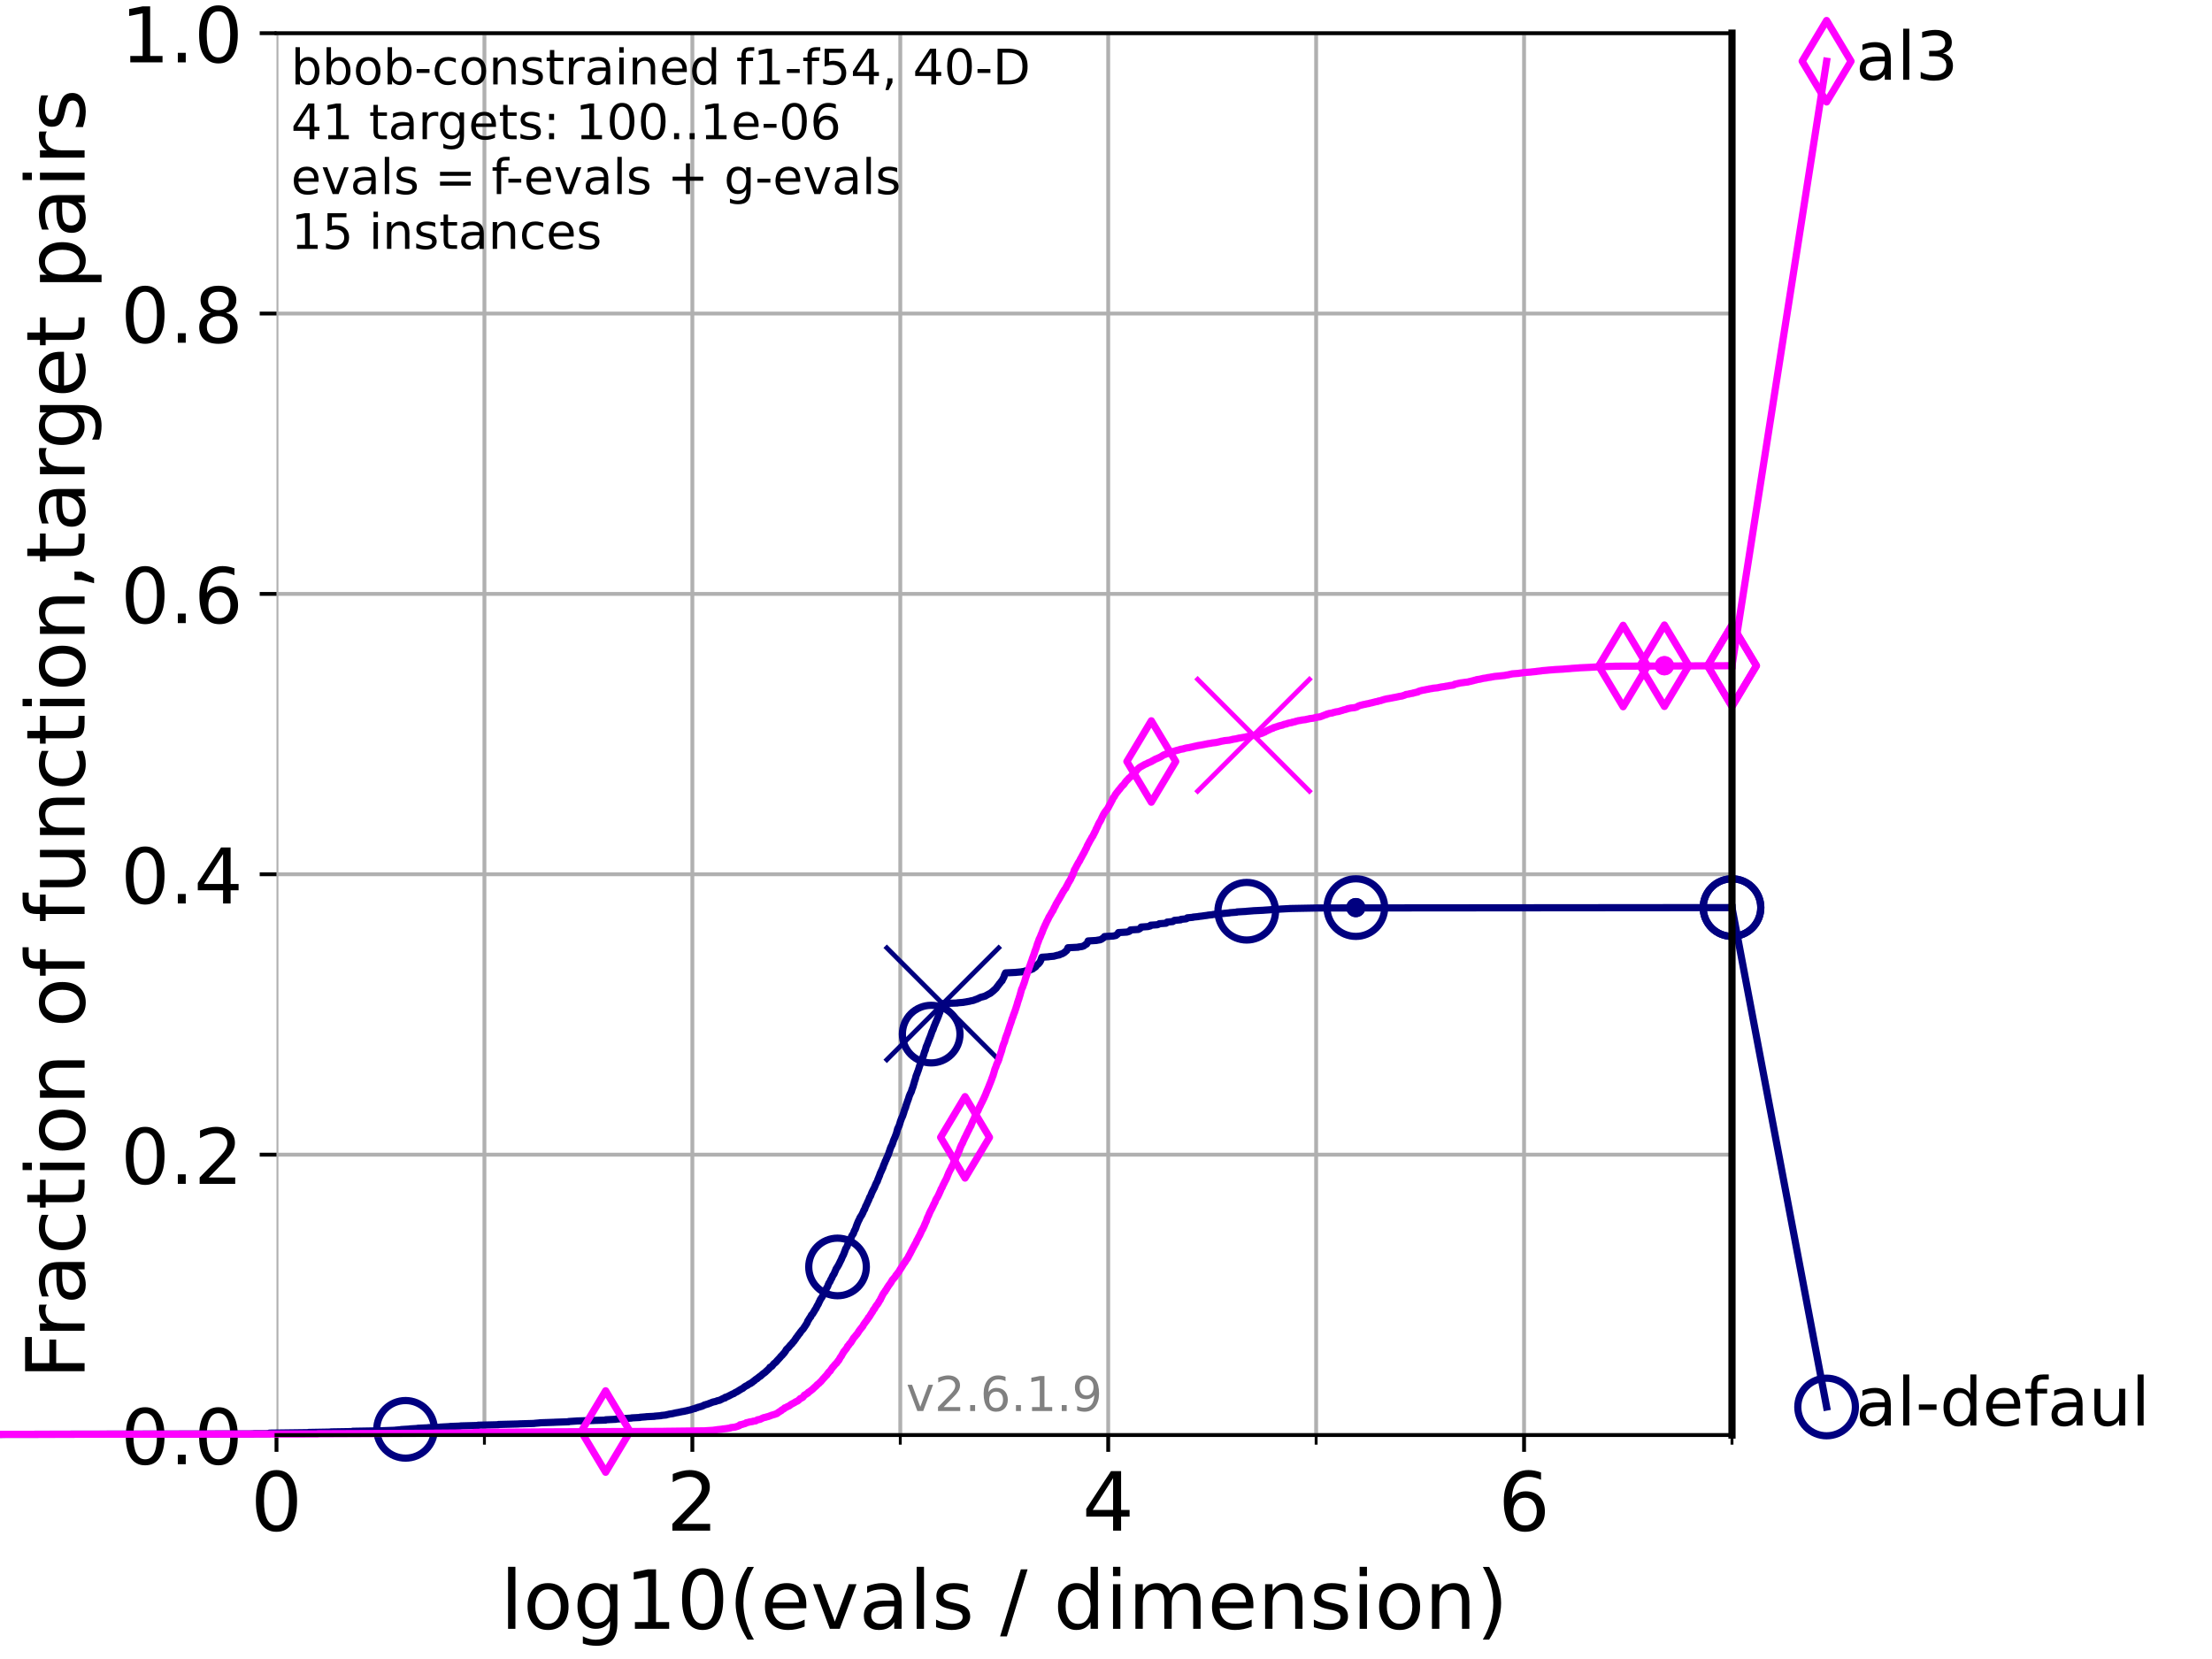 <?xml version="1.0" encoding="utf-8" standalone="no"?>
<!DOCTYPE svg PUBLIC "-//W3C//DTD SVG 1.1//EN"
  "http://www.w3.org/Graphics/SVG/1.1/DTD/svg11.dtd">
<!-- Created with matplotlib (https://matplotlib.org/) -->
<svg height="345.6pt" version="1.1" viewBox="0 0 460.8 345.6" width="460.8pt" xmlns="http://www.w3.org/2000/svg" xmlns:xlink="http://www.w3.org/1999/xlink">
 <defs>
  <style type="text/css">*{stroke-linecap:butt;stroke-linejoin:round;}</style>
 </defs>
 <g id="figure_1">
  <g id="patch_1">
   <path d="M 0 345.6 
L 460.8 345.6 
L 460.8 0 
L 0 0 
z
" style="fill:#ffffff;"/>
  </g>
  <g id="axes_1">
   <g id="patch_2">
    <path d="M 57.6 298.944 
L 360.806 298.944 
L 360.806 6.912 
L 57.6 6.912 
z
" style="fill:#ffffff;"/>
   </g>
   <g id="matplotlib.axis_1">
    <g id="xtick_1">
     <g id="line2d_1">
      <path clip-path="url(#pcfbe437985)" d="M 57.6 298.944 
L 57.6 6.912 
" style="fill:none;stroke:#b0b0b0;stroke-linecap:square;stroke-width:0.8;"/>
     </g>
     <g id="line2d_2">
      <defs>
       <path d="M 0 0 
L 0 3.5 
" id="m7cfb096f82" style="stroke:#000000;stroke-width:0.8;"/>
      </defs>
      <g>
       <use style="stroke:#000000;stroke-width:0.8;" x="57.6" xlink:href="#m7cfb096f82" y="298.944"/>
      </g>
     </g>
     <g id="text_1">
      <!-- 0 -->
      <g transform="translate(52.192 318.861)scale(0.17 -0.17)">
       <defs>
        <path d="M 31.781 66.406 
Q 24.172 66.406 20.328 58.906 
Q 16.5 51.422 16.5 36.375 
Q 16.5 21.391 20.328 13.891 
Q 24.172 6.391 31.781 6.391 
Q 39.453 6.391 43.281 13.891 
Q 47.125 21.391 47.125 36.375 
Q 47.125 51.422 43.281 58.906 
Q 39.453 66.406 31.781 66.406 
z
M 31.781 74.219 
Q 44.047 74.219 50.516 64.516 
Q 56.984 54.828 56.984 36.375 
Q 56.984 17.969 50.516 8.266 
Q 44.047 -1.422 31.781 -1.422 
Q 19.531 -1.422 13.062 8.266 
Q 6.594 17.969 6.594 36.375 
Q 6.594 54.828 13.062 64.516 
Q 19.531 74.219 31.781 74.219 
z
" id="DejaVuSans-48"/>
       </defs>
       <use xlink:href="#DejaVuSans-48"/>
      </g>
     </g>
    </g>
    <g id="xtick_2">
     <g id="line2d_3">
      <path clip-path="url(#pcfbe437985)" d="M 144.23 298.944 
L 144.23 6.912 
" style="fill:none;stroke:#b0b0b0;stroke-linecap:square;stroke-width:0.8;"/>
     </g>
     <g id="line2d_4">
      <g>
       <use style="stroke:#000000;stroke-width:0.8;" x="144.23" xlink:href="#m7cfb096f82" y="298.944"/>
      </g>
     </g>
     <g id="text_2">
      <!-- 2 -->
      <g transform="translate(138.822 318.861)scale(0.17 -0.17)">
       <defs>
        <path d="M 19.188 8.297 
L 53.609 8.297 
L 53.609 0 
L 7.328 0 
L 7.328 8.297 
Q 12.938 14.109 22.625 23.891 
Q 32.328 33.688 34.812 36.531 
Q 39.547 41.844 41.422 45.531 
Q 43.312 49.219 43.312 52.781 
Q 43.312 58.594 39.234 62.25 
Q 35.156 65.922 28.609 65.922 
Q 23.969 65.922 18.812 64.312 
Q 13.672 62.703 7.812 59.422 
L 7.812 69.391 
Q 13.766 71.781 18.938 73 
Q 24.125 74.219 28.422 74.219 
Q 39.75 74.219 46.484 68.547 
Q 53.219 62.891 53.219 53.422 
Q 53.219 48.922 51.531 44.891 
Q 49.859 40.875 45.406 35.406 
Q 44.188 33.984 37.641 27.219 
Q 31.109 20.453 19.188 8.297 
z
" id="DejaVuSans-50"/>
       </defs>
       <use xlink:href="#DejaVuSans-50"/>
      </g>
     </g>
    </g>
    <g id="xtick_3">
     <g id="line2d_5">
      <path clip-path="url(#pcfbe437985)" d="M 230.861 298.944 
L 230.861 6.912 
" style="fill:none;stroke:#b0b0b0;stroke-linecap:square;stroke-width:0.8;"/>
     </g>
     <g id="line2d_6">
      <g>
       <use style="stroke:#000000;stroke-width:0.8;" x="230.861" xlink:href="#m7cfb096f82" y="298.944"/>
      </g>
     </g>
     <g id="text_3">
      <!-- 4 -->
      <g transform="translate(225.453 318.861)scale(0.17 -0.17)">
       <defs>
        <path d="M 37.797 64.312 
L 12.891 25.391 
L 37.797 25.391 
z
M 35.203 72.906 
L 47.609 72.906 
L 47.609 25.391 
L 58.016 25.391 
L 58.016 17.188 
L 47.609 17.188 
L 47.609 0 
L 37.797 0 
L 37.797 17.188 
L 4.891 17.188 
L 4.891 26.703 
z
" id="DejaVuSans-52"/>
       </defs>
       <use xlink:href="#DejaVuSans-52"/>
      </g>
     </g>
    </g>
    <g id="xtick_4">
     <g id="line2d_7">
      <path clip-path="url(#pcfbe437985)" d="M 317.491 298.944 
L 317.491 6.912 
" style="fill:none;stroke:#b0b0b0;stroke-linecap:square;stroke-width:0.8;"/>
     </g>
     <g id="line2d_8">
      <g>
       <use style="stroke:#000000;stroke-width:0.8;" x="317.491" xlink:href="#m7cfb096f82" y="298.944"/>
      </g>
     </g>
     <g id="text_4">
      <!-- 6 -->
      <g transform="translate(312.083 318.861)scale(0.17 -0.17)">
       <defs>
        <path d="M 33.016 40.375 
Q 26.375 40.375 22.484 35.828 
Q 18.609 31.297 18.609 23.391 
Q 18.609 15.531 22.484 10.953 
Q 26.375 6.391 33.016 6.391 
Q 39.656 6.391 43.531 10.953 
Q 47.406 15.531 47.406 23.391 
Q 47.406 31.297 43.531 35.828 
Q 39.656 40.375 33.016 40.375 
z
M 52.594 71.297 
L 52.594 62.312 
Q 48.875 64.062 45.094 64.984 
Q 41.312 65.922 37.594 65.922 
Q 27.828 65.922 22.672 59.328 
Q 17.531 52.734 16.797 39.406 
Q 19.672 43.656 24.016 45.922 
Q 28.375 48.188 33.594 48.188 
Q 44.578 48.188 50.953 41.516 
Q 57.328 34.859 57.328 23.391 
Q 57.328 12.156 50.688 5.359 
Q 44.047 -1.422 33.016 -1.422 
Q 20.359 -1.422 13.672 8.266 
Q 6.984 17.969 6.984 36.375 
Q 6.984 53.656 15.188 63.938 
Q 23.391 74.219 37.203 74.219 
Q 40.922 74.219 44.703 73.484 
Q 48.484 72.75 52.594 71.297 
z
" id="DejaVuSans-54"/>
       </defs>
       <use xlink:href="#DejaVuSans-54"/>
      </g>
     </g>
    </g>
    <g id="xtick_5">
     <g id="line2d_9">
      <path clip-path="url(#pcfbe437985)" d="M 100.915 298.944 
L 100.915 6.912 
" style="fill:none;stroke:#b0b0b0;stroke-linecap:square;stroke-width:0.8;"/>
     </g>
     <g id="line2d_10">
      <defs>
       <path d="M 0 0 
L 0 2 
" id="md246bfd8a9" style="stroke:#000000;stroke-width:0.6;"/>
      </defs>
      <g>
       <use style="stroke:#000000;stroke-width:0.6;" x="100.915" xlink:href="#md246bfd8a9" y="298.944"/>
      </g>
     </g>
    </g>
    <g id="xtick_6">
     <g id="line2d_11">
      <path clip-path="url(#pcfbe437985)" d="M 187.546 298.944 
L 187.546 6.912 
" style="fill:none;stroke:#b0b0b0;stroke-linecap:square;stroke-width:0.8;"/>
     </g>
     <g id="line2d_12">
      <g>
       <use style="stroke:#000000;stroke-width:0.6;" x="187.546" xlink:href="#md246bfd8a9" y="298.944"/>
      </g>
     </g>
    </g>
    <g id="xtick_7">
     <g id="line2d_13">
      <path clip-path="url(#pcfbe437985)" d="M 274.176 298.944 
L 274.176 6.912 
" style="fill:none;stroke:#b0b0b0;stroke-linecap:square;stroke-width:0.8;"/>
     </g>
     <g id="line2d_14">
      <g>
       <use style="stroke:#000000;stroke-width:0.6;" x="274.176" xlink:href="#md246bfd8a9" y="298.944"/>
      </g>
     </g>
    </g>
    <g id="xtick_8">
     <g id="line2d_15">
      <path clip-path="url(#pcfbe437985)" d="M 360.806 298.944 
L 360.806 6.912 
" style="fill:none;stroke:#b0b0b0;stroke-linecap:square;stroke-width:0.8;"/>
     </g>
     <g id="line2d_16">
      <g>
       <use style="stroke:#000000;stroke-width:0.6;" x="360.806" xlink:href="#md246bfd8a9" y="298.944"/>
      </g>
     </g>
    </g>
    <g id="text_5">
     <!-- log10(evals / dimension) -->
     <g transform="translate(104.239 339.314)scale(0.17 -0.17)">
      <defs>
       <path d="M 9.422 75.984 
L 18.406 75.984 
L 18.406 0 
L 9.422 0 
z
" id="DejaVuSans-108"/>
       <path d="M 30.609 48.391 
Q 23.391 48.391 19.188 42.75 
Q 14.984 37.109 14.984 27.297 
Q 14.984 17.484 19.156 11.844 
Q 23.344 6.203 30.609 6.203 
Q 37.797 6.203 41.984 11.859 
Q 46.188 17.531 46.188 27.297 
Q 46.188 37.016 41.984 42.703 
Q 37.797 48.391 30.609 48.391 
z
M 30.609 56 
Q 42.328 56 49.016 48.375 
Q 55.719 40.766 55.719 27.297 
Q 55.719 13.875 49.016 6.219 
Q 42.328 -1.422 30.609 -1.422 
Q 18.844 -1.422 12.172 6.219 
Q 5.516 13.875 5.516 27.297 
Q 5.516 40.766 12.172 48.375 
Q 18.844 56 30.609 56 
z
" id="DejaVuSans-111"/>
       <path d="M 45.406 27.984 
Q 45.406 37.75 41.375 43.109 
Q 37.359 48.484 30.078 48.484 
Q 22.859 48.484 18.828 43.109 
Q 14.797 37.75 14.797 27.984 
Q 14.797 18.266 18.828 12.891 
Q 22.859 7.516 30.078 7.516 
Q 37.359 7.516 41.375 12.891 
Q 45.406 18.266 45.406 27.984 
z
M 54.391 6.781 
Q 54.391 -7.172 48.188 -13.984 
Q 42 -20.797 29.203 -20.797 
Q 24.469 -20.797 20.266 -20.094 
Q 16.062 -19.391 12.109 -17.922 
L 12.109 -9.188 
Q 16.062 -11.328 19.922 -12.344 
Q 23.781 -13.375 27.781 -13.375 
Q 36.625 -13.375 41.016 -8.766 
Q 45.406 -4.156 45.406 5.172 
L 45.406 9.625 
Q 42.625 4.781 38.281 2.391 
Q 33.938 0 27.875 0 
Q 17.828 0 11.672 7.656 
Q 5.516 15.328 5.516 27.984 
Q 5.516 40.672 11.672 48.328 
Q 17.828 56 27.875 56 
Q 33.938 56 38.281 53.609 
Q 42.625 51.219 45.406 46.391 
L 45.406 54.688 
L 54.391 54.688 
z
" id="DejaVuSans-103"/>
       <path d="M 12.406 8.297 
L 28.516 8.297 
L 28.516 63.922 
L 10.984 60.406 
L 10.984 69.391 
L 28.422 72.906 
L 38.281 72.906 
L 38.281 8.297 
L 54.391 8.297 
L 54.391 0 
L 12.406 0 
z
" id="DejaVuSans-49"/>
       <path d="M 31 75.875 
Q 24.469 64.656 21.281 53.656 
Q 18.109 42.672 18.109 31.391 
Q 18.109 20.125 21.312 9.062 
Q 24.516 -2 31 -13.188 
L 23.188 -13.188 
Q 15.875 -1.703 12.234 9.375 
Q 8.594 20.453 8.594 31.391 
Q 8.594 42.281 12.203 53.312 
Q 15.828 64.359 23.188 75.875 
z
" id="DejaVuSans-40"/>
       <path d="M 56.203 29.594 
L 56.203 25.203 
L 14.891 25.203 
Q 15.484 15.922 20.484 11.062 
Q 25.484 6.203 34.422 6.203 
Q 39.594 6.203 44.453 7.469 
Q 49.312 8.734 54.109 11.281 
L 54.109 2.781 
Q 49.266 0.734 44.188 -0.344 
Q 39.109 -1.422 33.891 -1.422 
Q 20.797 -1.422 13.156 6.188 
Q 5.516 13.812 5.516 26.812 
Q 5.516 40.234 12.766 48.109 
Q 20.016 56 32.328 56 
Q 43.359 56 49.781 48.891 
Q 56.203 41.797 56.203 29.594 
z
M 47.219 32.234 
Q 47.125 39.594 43.094 43.984 
Q 39.062 48.391 32.422 48.391 
Q 24.906 48.391 20.391 44.141 
Q 15.875 39.891 15.188 32.172 
z
" id="DejaVuSans-101"/>
       <path d="M 2.984 54.688 
L 12.5 54.688 
L 29.594 8.797 
L 46.688 54.688 
L 56.203 54.688 
L 35.688 0 
L 23.484 0 
z
" id="DejaVuSans-118"/>
       <path d="M 34.281 27.484 
Q 23.391 27.484 19.188 25 
Q 14.984 22.516 14.984 16.5 
Q 14.984 11.719 18.141 8.906 
Q 21.297 6.109 26.703 6.109 
Q 34.188 6.109 38.703 11.406 
Q 43.219 16.703 43.219 25.484 
L 43.219 27.484 
z
M 52.203 31.203 
L 52.203 0 
L 43.219 0 
L 43.219 8.297 
Q 40.141 3.328 35.547 0.953 
Q 30.953 -1.422 24.312 -1.422 
Q 15.922 -1.422 10.953 3.297 
Q 6 8.016 6 15.922 
Q 6 25.141 12.172 29.828 
Q 18.359 34.516 30.609 34.516 
L 43.219 34.516 
L 43.219 35.406 
Q 43.219 41.609 39.141 45 
Q 35.062 48.391 27.688 48.391 
Q 23 48.391 18.547 47.266 
Q 14.109 46.141 10.016 43.891 
L 10.016 52.203 
Q 14.938 54.109 19.578 55.047 
Q 24.219 56 28.609 56 
Q 40.484 56 46.344 49.844 
Q 52.203 43.703 52.203 31.203 
z
" id="DejaVuSans-97"/>
       <path d="M 44.281 53.078 
L 44.281 44.578 
Q 40.484 46.531 36.375 47.5 
Q 32.281 48.484 27.875 48.484 
Q 21.188 48.484 17.844 46.438 
Q 14.5 44.391 14.5 40.281 
Q 14.5 37.156 16.891 35.375 
Q 19.281 33.594 26.516 31.984 
L 29.594 31.297 
Q 39.156 29.25 43.188 25.516 
Q 47.219 21.781 47.219 15.094 
Q 47.219 7.469 41.188 3.016 
Q 35.156 -1.422 24.609 -1.422 
Q 20.219 -1.422 15.453 -0.562 
Q 10.688 0.297 5.422 2 
L 5.422 11.281 
Q 10.406 8.688 15.234 7.391 
Q 20.062 6.109 24.812 6.109 
Q 31.156 6.109 34.562 8.281 
Q 37.984 10.453 37.984 14.406 
Q 37.984 18.062 35.516 20.016 
Q 33.062 21.969 24.703 23.781 
L 21.578 24.516 
Q 13.234 26.266 9.516 29.906 
Q 5.812 33.547 5.812 39.891 
Q 5.812 47.609 11.281 51.797 
Q 16.75 56 26.812 56 
Q 31.781 56 36.172 55.266 
Q 40.578 54.547 44.281 53.078 
z
" id="DejaVuSans-115"/>
       <path id="DejaVuSans-32"/>
       <path d="M 25.391 72.906 
L 33.688 72.906 
L 8.297 -9.281 
L 0 -9.281 
z
" id="DejaVuSans-47"/>
       <path d="M 45.406 46.391 
L 45.406 75.984 
L 54.391 75.984 
L 54.391 0 
L 45.406 0 
L 45.406 8.203 
Q 42.578 3.328 38.25 0.953 
Q 33.938 -1.422 27.875 -1.422 
Q 17.969 -1.422 11.734 6.484 
Q 5.516 14.406 5.516 27.297 
Q 5.516 40.188 11.734 48.094 
Q 17.969 56 27.875 56 
Q 33.938 56 38.25 53.625 
Q 42.578 51.266 45.406 46.391 
z
M 14.797 27.297 
Q 14.797 17.391 18.875 11.75 
Q 22.953 6.109 30.078 6.109 
Q 37.203 6.109 41.297 11.75 
Q 45.406 17.391 45.406 27.297 
Q 45.406 37.203 41.297 42.844 
Q 37.203 48.484 30.078 48.484 
Q 22.953 48.484 18.875 42.844 
Q 14.797 37.203 14.797 27.297 
z
" id="DejaVuSans-100"/>
       <path d="M 9.422 54.688 
L 18.406 54.688 
L 18.406 0 
L 9.422 0 
z
M 9.422 75.984 
L 18.406 75.984 
L 18.406 64.594 
L 9.422 64.594 
z
" id="DejaVuSans-105"/>
       <path d="M 52 44.188 
Q 55.375 50.25 60.062 53.125 
Q 64.75 56 71.094 56 
Q 79.641 56 84.281 50.016 
Q 88.922 44.047 88.922 33.016 
L 88.922 0 
L 79.891 0 
L 79.891 32.719 
Q 79.891 40.578 77.094 44.375 
Q 74.312 48.188 68.609 48.188 
Q 61.625 48.188 57.562 43.547 
Q 53.516 38.922 53.516 30.906 
L 53.516 0 
L 44.484 0 
L 44.484 32.719 
Q 44.484 40.625 41.703 44.406 
Q 38.922 48.188 33.109 48.188 
Q 26.219 48.188 22.156 43.531 
Q 18.109 38.875 18.109 30.906 
L 18.109 0 
L 9.078 0 
L 9.078 54.688 
L 18.109 54.688 
L 18.109 46.188 
Q 21.188 51.219 25.484 53.609 
Q 29.781 56 35.688 56 
Q 41.656 56 45.828 52.969 
Q 50 49.953 52 44.188 
z
" id="DejaVuSans-109"/>
       <path d="M 54.891 33.016 
L 54.891 0 
L 45.906 0 
L 45.906 32.719 
Q 45.906 40.484 42.875 44.328 
Q 39.844 48.188 33.797 48.188 
Q 26.516 48.188 22.312 43.547 
Q 18.109 38.922 18.109 30.906 
L 18.109 0 
L 9.078 0 
L 9.078 54.688 
L 18.109 54.688 
L 18.109 46.188 
Q 21.344 51.125 25.703 53.562 
Q 30.078 56 35.797 56 
Q 45.219 56 50.047 50.172 
Q 54.891 44.344 54.891 33.016 
z
" id="DejaVuSans-110"/>
       <path d="M 8.016 75.875 
L 15.828 75.875 
Q 23.141 64.359 26.781 53.312 
Q 30.422 42.281 30.422 31.391 
Q 30.422 20.453 26.781 9.375 
Q 23.141 -1.703 15.828 -13.188 
L 8.016 -13.188 
Q 14.5 -2 17.703 9.062 
Q 20.906 20.125 20.906 31.391 
Q 20.906 42.672 17.703 53.656 
Q 14.5 64.656 8.016 75.875 
z
" id="DejaVuSans-41"/>
      </defs>
      <use xlink:href="#DejaVuSans-108"/>
      <use x="27.783" xlink:href="#DejaVuSans-111"/>
      <use x="88.965" xlink:href="#DejaVuSans-103"/>
      <use x="152.441" xlink:href="#DejaVuSans-49"/>
      <use x="216.064" xlink:href="#DejaVuSans-48"/>
      <use x="279.688" xlink:href="#DejaVuSans-40"/>
      <use x="318.701" xlink:href="#DejaVuSans-101"/>
      <use x="380.225" xlink:href="#DejaVuSans-118"/>
      <use x="439.404" xlink:href="#DejaVuSans-97"/>
      <use x="500.684" xlink:href="#DejaVuSans-108"/>
      <use x="528.467" xlink:href="#DejaVuSans-115"/>
      <use x="580.566" xlink:href="#DejaVuSans-32"/>
      <use x="612.354" xlink:href="#DejaVuSans-47"/>
      <use x="646.045" xlink:href="#DejaVuSans-32"/>
      <use x="677.832" xlink:href="#DejaVuSans-100"/>
      <use x="741.309" xlink:href="#DejaVuSans-105"/>
      <use x="769.092" xlink:href="#DejaVuSans-109"/>
      <use x="866.504" xlink:href="#DejaVuSans-101"/>
      <use x="928.027" xlink:href="#DejaVuSans-110"/>
      <use x="991.406" xlink:href="#DejaVuSans-115"/>
      <use x="1043.506" xlink:href="#DejaVuSans-105"/>
      <use x="1071.289" xlink:href="#DejaVuSans-111"/>
      <use x="1132.471" xlink:href="#DejaVuSans-110"/>
      <use x="1195.85" xlink:href="#DejaVuSans-41"/>
     </g>
    </g>
   </g>
   <g id="matplotlib.axis_2">
    <g id="ytick_1">
     <g id="line2d_17">
      <path clip-path="url(#pcfbe437985)" d="M 57.6 298.944 
L 360.806 298.944 
" style="fill:none;stroke:#b0b0b0;stroke-linecap:square;stroke-width:0.8;"/>
     </g>
     <g id="line2d_18">
      <defs>
       <path d="M 0 0 
L -3.5 0 
" id="m359d6f5321" style="stroke:#000000;stroke-width:0.8;"/>
      </defs>
      <g>
       <use style="stroke:#000000;stroke-width:0.8;" x="57.6" xlink:href="#m359d6f5321" y="298.944"/>
      </g>
     </g>
     <g id="text_6">
      <!-- 0.0 -->
      <g transform="translate(25.155 305.023)scale(0.16 -0.16)">
       <defs>
        <path d="M 10.688 12.406 
L 21 12.406 
L 21 0 
L 10.688 0 
z
" id="DejaVuSans-46"/>
       </defs>
       <use xlink:href="#DejaVuSans-48"/>
       <use x="63.623" xlink:href="#DejaVuSans-46"/>
       <use x="95.41" xlink:href="#DejaVuSans-48"/>
      </g>
     </g>
    </g>
    <g id="ytick_2">
     <g id="line2d_19">
      <path clip-path="url(#pcfbe437985)" d="M 57.6 240.538 
L 360.806 240.538 
" style="fill:none;stroke:#b0b0b0;stroke-linecap:square;stroke-width:0.8;"/>
     </g>
     <g id="line2d_20">
      <g>
       <use style="stroke:#000000;stroke-width:0.8;" x="57.6" xlink:href="#m359d6f5321" y="240.538"/>
      </g>
     </g>
     <g id="text_7">
      <!-- 0.2 -->
      <g transform="translate(25.155 246.616)scale(0.16 -0.16)">
       <use xlink:href="#DejaVuSans-48"/>
       <use x="63.623" xlink:href="#DejaVuSans-46"/>
       <use x="95.41" xlink:href="#DejaVuSans-50"/>
      </g>
     </g>
    </g>
    <g id="ytick_3">
     <g id="line2d_21">
      <path clip-path="url(#pcfbe437985)" d="M 57.6 182.131 
L 360.806 182.131 
" style="fill:none;stroke:#b0b0b0;stroke-linecap:square;stroke-width:0.8;"/>
     </g>
     <g id="line2d_22">
      <g>
       <use style="stroke:#000000;stroke-width:0.8;" x="57.6" xlink:href="#m359d6f5321" y="182.131"/>
      </g>
     </g>
     <g id="text_8">
      <!-- 0.4 -->
      <g transform="translate(25.155 188.21)scale(0.16 -0.16)">
       <use xlink:href="#DejaVuSans-48"/>
       <use x="63.623" xlink:href="#DejaVuSans-46"/>
       <use x="95.41" xlink:href="#DejaVuSans-52"/>
      </g>
     </g>
    </g>
    <g id="ytick_4">
     <g id="line2d_23">
      <path clip-path="url(#pcfbe437985)" d="M 57.6 123.725 
L 360.806 123.725 
" style="fill:none;stroke:#b0b0b0;stroke-linecap:square;stroke-width:0.8;"/>
     </g>
     <g id="line2d_24">
      <g>
       <use style="stroke:#000000;stroke-width:0.8;" x="57.6" xlink:href="#m359d6f5321" y="123.725"/>
      </g>
     </g>
     <g id="text_9">
      <!-- 0.6 -->
      <g transform="translate(25.155 129.804)scale(0.16 -0.16)">
       <use xlink:href="#DejaVuSans-48"/>
       <use x="63.623" xlink:href="#DejaVuSans-46"/>
       <use x="95.41" xlink:href="#DejaVuSans-54"/>
      </g>
     </g>
    </g>
    <g id="ytick_5">
     <g id="line2d_25">
      <path clip-path="url(#pcfbe437985)" d="M 57.6 65.318 
L 360.806 65.318 
" style="fill:none;stroke:#b0b0b0;stroke-linecap:square;stroke-width:0.8;"/>
     </g>
     <g id="line2d_26">
      <g>
       <use style="stroke:#000000;stroke-width:0.8;" x="57.6" xlink:href="#m359d6f5321" y="65.318"/>
      </g>
     </g>
     <g id="text_10">
      <!-- 0.8 -->
      <g transform="translate(25.155 71.397)scale(0.16 -0.16)">
       <defs>
        <path d="M 31.781 34.625 
Q 24.75 34.625 20.719 30.859 
Q 16.703 27.094 16.703 20.516 
Q 16.703 13.922 20.719 10.156 
Q 24.75 6.391 31.781 6.391 
Q 38.812 6.391 42.859 10.172 
Q 46.922 13.969 46.922 20.516 
Q 46.922 27.094 42.891 30.859 
Q 38.875 34.625 31.781 34.625 
z
M 21.922 38.812 
Q 15.578 40.375 12.031 44.719 
Q 8.5 49.078 8.5 55.328 
Q 8.5 64.062 14.719 69.141 
Q 20.953 74.219 31.781 74.219 
Q 42.672 74.219 48.875 69.141 
Q 55.078 64.062 55.078 55.328 
Q 55.078 49.078 51.531 44.719 
Q 48 40.375 41.703 38.812 
Q 48.828 37.156 52.797 32.312 
Q 56.781 27.484 56.781 20.516 
Q 56.781 9.906 50.312 4.234 
Q 43.844 -1.422 31.781 -1.422 
Q 19.734 -1.422 13.25 4.234 
Q 6.781 9.906 6.781 20.516 
Q 6.781 27.484 10.781 32.312 
Q 14.797 37.156 21.922 38.812 
z
M 18.312 54.391 
Q 18.312 48.734 21.844 45.562 
Q 25.391 42.391 31.781 42.391 
Q 38.141 42.391 41.719 45.562 
Q 45.312 48.734 45.312 54.391 
Q 45.312 60.062 41.719 63.234 
Q 38.141 66.406 31.781 66.406 
Q 25.391 66.406 21.844 63.234 
Q 18.312 60.062 18.312 54.391 
z
" id="DejaVuSans-56"/>
       </defs>
       <use xlink:href="#DejaVuSans-48"/>
       <use x="63.623" xlink:href="#DejaVuSans-46"/>
       <use x="95.41" xlink:href="#DejaVuSans-56"/>
      </g>
     </g>
    </g>
    <g id="ytick_6">
     <g id="line2d_27">
      <path clip-path="url(#pcfbe437985)" d="M 57.6 6.912 
L 360.806 6.912 
" style="fill:none;stroke:#b0b0b0;stroke-linecap:square;stroke-width:0.8;"/>
     </g>
     <g id="line2d_28">
      <g>
       <use style="stroke:#000000;stroke-width:0.8;" x="57.6" xlink:href="#m359d6f5321" y="6.912"/>
      </g>
     </g>
     <g id="text_11">
      <!-- 1.0 -->
      <g transform="translate(25.155 12.991)scale(0.16 -0.16)">
       <use xlink:href="#DejaVuSans-49"/>
       <use x="63.623" xlink:href="#DejaVuSans-46"/>
       <use x="95.41" xlink:href="#DejaVuSans-48"/>
      </g>
     </g>
    </g>
    <g id="text_12">
     <!-- Fraction of function,target pairs -->
     <g transform="translate(17.62 287.313)rotate(-90)scale(0.17 -0.17)">
      <defs>
       <path d="M 9.812 72.906 
L 51.703 72.906 
L 51.703 64.594 
L 19.672 64.594 
L 19.672 43.109 
L 48.578 43.109 
L 48.578 34.812 
L 19.672 34.812 
L 19.672 0 
L 9.812 0 
z
" id="DejaVuSans-70"/>
       <path d="M 41.109 46.297 
Q 39.594 47.172 37.812 47.578 
Q 36.031 48 33.891 48 
Q 26.266 48 22.188 43.047 
Q 18.109 38.094 18.109 28.812 
L 18.109 0 
L 9.078 0 
L 9.078 54.688 
L 18.109 54.688 
L 18.109 46.188 
Q 20.953 51.172 25.484 53.578 
Q 30.031 56 36.531 56 
Q 37.453 56 38.578 55.875 
Q 39.703 55.766 41.062 55.516 
z
" id="DejaVuSans-114"/>
       <path d="M 48.781 52.594 
L 48.781 44.188 
Q 44.969 46.297 41.141 47.344 
Q 37.312 48.391 33.406 48.391 
Q 24.656 48.391 19.812 42.844 
Q 14.984 37.312 14.984 27.297 
Q 14.984 17.281 19.812 11.734 
Q 24.656 6.203 33.406 6.203 
Q 37.312 6.203 41.141 7.25 
Q 44.969 8.297 48.781 10.406 
L 48.781 2.094 
Q 45.016 0.344 40.984 -0.531 
Q 36.969 -1.422 32.422 -1.422 
Q 20.062 -1.422 12.781 6.344 
Q 5.516 14.109 5.516 27.297 
Q 5.516 40.672 12.859 48.328 
Q 20.219 56 33.016 56 
Q 37.156 56 41.109 55.141 
Q 45.062 54.297 48.781 52.594 
z
" id="DejaVuSans-99"/>
       <path d="M 18.312 70.219 
L 18.312 54.688 
L 36.812 54.688 
L 36.812 47.703 
L 18.312 47.703 
L 18.312 18.016 
Q 18.312 11.328 20.141 9.422 
Q 21.969 7.516 27.594 7.516 
L 36.812 7.516 
L 36.812 0 
L 27.594 0 
Q 17.188 0 13.234 3.875 
Q 9.281 7.766 9.281 18.016 
L 9.281 47.703 
L 2.688 47.703 
L 2.688 54.688 
L 9.281 54.688 
L 9.281 70.219 
z
" id="DejaVuSans-116"/>
       <path d="M 37.109 75.984 
L 37.109 68.5 
L 28.516 68.5 
Q 23.688 68.5 21.797 66.547 
Q 19.922 64.594 19.922 59.516 
L 19.922 54.688 
L 34.719 54.688 
L 34.719 47.703 
L 19.922 47.703 
L 19.922 0 
L 10.891 0 
L 10.891 47.703 
L 2.297 47.703 
L 2.297 54.688 
L 10.891 54.688 
L 10.891 58.5 
Q 10.891 67.625 15.141 71.797 
Q 19.391 75.984 28.609 75.984 
z
" id="DejaVuSans-102"/>
       <path d="M 8.5 21.578 
L 8.5 54.688 
L 17.484 54.688 
L 17.484 21.922 
Q 17.484 14.156 20.5 10.266 
Q 23.531 6.391 29.594 6.391 
Q 36.859 6.391 41.078 11.031 
Q 45.312 15.672 45.312 23.688 
L 45.312 54.688 
L 54.297 54.688 
L 54.297 0 
L 45.312 0 
L 45.312 8.406 
Q 42.047 3.422 37.719 1 
Q 33.406 -1.422 27.688 -1.422 
Q 18.266 -1.422 13.375 4.438 
Q 8.5 10.297 8.5 21.578 
z
M 31.109 56 
z
" id="DejaVuSans-117"/>
       <path d="M 11.719 12.406 
L 22.016 12.406 
L 22.016 4 
L 14.016 -11.625 
L 7.719 -11.625 
L 11.719 4 
z
" id="DejaVuSans-44"/>
       <path d="M 18.109 8.203 
L 18.109 -20.797 
L 9.078 -20.797 
L 9.078 54.688 
L 18.109 54.688 
L 18.109 46.391 
Q 20.953 51.266 25.266 53.625 
Q 29.594 56 35.594 56 
Q 45.562 56 51.781 48.094 
Q 58.016 40.188 58.016 27.297 
Q 58.016 14.406 51.781 6.484 
Q 45.562 -1.422 35.594 -1.422 
Q 29.594 -1.422 25.266 0.953 
Q 20.953 3.328 18.109 8.203 
z
M 48.688 27.297 
Q 48.688 37.203 44.609 42.844 
Q 40.531 48.484 33.406 48.484 
Q 26.266 48.484 22.188 42.844 
Q 18.109 37.203 18.109 27.297 
Q 18.109 17.391 22.188 11.75 
Q 26.266 6.109 33.406 6.109 
Q 40.531 6.109 44.609 11.75 
Q 48.688 17.391 48.688 27.297 
z
" id="DejaVuSans-112"/>
      </defs>
      <use xlink:href="#DejaVuSans-70"/>
      <use x="50.27" xlink:href="#DejaVuSans-114"/>
      <use x="91.383" xlink:href="#DejaVuSans-97"/>
      <use x="152.662" xlink:href="#DejaVuSans-99"/>
      <use x="207.643" xlink:href="#DejaVuSans-116"/>
      <use x="246.852" xlink:href="#DejaVuSans-105"/>
      <use x="274.635" xlink:href="#DejaVuSans-111"/>
      <use x="335.816" xlink:href="#DejaVuSans-110"/>
      <use x="399.195" xlink:href="#DejaVuSans-32"/>
      <use x="430.982" xlink:href="#DejaVuSans-111"/>
      <use x="492.164" xlink:href="#DejaVuSans-102"/>
      <use x="527.369" xlink:href="#DejaVuSans-32"/>
      <use x="559.156" xlink:href="#DejaVuSans-102"/>
      <use x="594.361" xlink:href="#DejaVuSans-117"/>
      <use x="657.74" xlink:href="#DejaVuSans-110"/>
      <use x="721.119" xlink:href="#DejaVuSans-99"/>
      <use x="776.1" xlink:href="#DejaVuSans-116"/>
      <use x="815.309" xlink:href="#DejaVuSans-105"/>
      <use x="843.092" xlink:href="#DejaVuSans-111"/>
      <use x="904.273" xlink:href="#DejaVuSans-110"/>
      <use x="967.652" xlink:href="#DejaVuSans-44"/>
      <use x="999.439" xlink:href="#DejaVuSans-116"/>
      <use x="1038.648" xlink:href="#DejaVuSans-97"/>
      <use x="1099.928" xlink:href="#DejaVuSans-114"/>
      <use x="1139.291" xlink:href="#DejaVuSans-103"/>
      <use x="1202.768" xlink:href="#DejaVuSans-101"/>
      <use x="1264.291" xlink:href="#DejaVuSans-116"/>
      <use x="1303.5" xlink:href="#DejaVuSans-32"/>
      <use x="1335.287" xlink:href="#DejaVuSans-112"/>
      <use x="1398.764" xlink:href="#DejaVuSans-97"/>
      <use x="1460.043" xlink:href="#DejaVuSans-105"/>
      <use x="1487.826" xlink:href="#DejaVuSans-114"/>
      <use x="1528.939" xlink:href="#DejaVuSans-115"/>
     </g>
    </g>
   </g>
   <g id="line2d_29">
    <defs>
     <path d="M 0 1.5 
C 0.398 1.5 0.779 1.342 1.061 1.061 
C 1.342 0.779 1.5 0.398 1.5 0 
C 1.5 -0.398 1.342 -0.779 1.061 -1.061 
C 0.779 -1.342 0.398 -1.5 0 -1.5 
C -0.398 -1.5 -0.779 -1.342 -1.061 -1.061 
C -1.342 -0.779 -1.5 -0.398 -1.5 0 
C -1.5 0.398 -1.342 0.779 -1.061 1.061 
C -0.779 1.342 -0.398 1.5 0 1.5 
z
" id="m2c8bc54e89" style="stroke:#000080;"/>
    </defs>
    <g>
     <use style="fill:#000080;stroke:#000080;" x="282.446" xlink:href="#m2c8bc54e89" y="189.069"/>
     <use style="fill:#000080;stroke:#000080;" x="282.446" xlink:href="#m2c8bc54e89" y="189.069"/>
    </g>
   </g>
   <g id="line2d_30">
    <path d="M -1 298.803 
L 52.805 298.715 
L 52.805 298.68 
L 56.133 298.663 
L 56.133 298.548 
L 64.263 298.443 
L 64.263 298.408 
L 68.917 298.328 
L 68.917 298.293 
L 73.472 298.223 
L 73.472 298.161 
L 79.627 298.056 
L 79.627 298.047 
L 82.338 297.95 
L 82.338 297.933 
L 83.56 297.827 
L 83.56 297.801 
L 85.364 297.695 
L 85.364 297.669 
L 87.01 297.572 
L 87.01 297.537 
L 89.236 297.432 
L 89.236 297.405 
L 91.694 297.326 
L 91.694 297.291 
L 93.729 297.185 
L 93.729 297.159 
L 95.937 297.08 
L 95.937 297.045 
L 99.601 296.948 
L 99.601 296.895 
L 103.828 296.798 
L 103.828 296.746 
L 108.002 296.64 
L 108.066 296.623 
L 111.308 296.526 
L 111.308 296.508 
L 112.462 296.411 
L 112.462 296.394 
L 115.554 296.288 
L 115.554 296.28 
L 118.469 296.183 
L 118.469 296.13 
L 120.098 296.025 
L 120.098 296.016 
L 123.728 295.91 
L 123.728 295.901 
L 126.164 295.831 
L 126.164 295.77 
L 128.321 295.664 
L 128.321 295.62 
L 130.097 295.515 
L 130.097 295.506 
L 131.555 295.409 
L 131.573 295.374 
L 133.315 295.286 
L 133.332 295.242 
L 134.597 295.145 
L 134.597 295.128 
L 136.378 295.04 
L 136.378 295.013 
L 137.715 294.908 
L 137.781 294.864 
L 138.775 294.767 
L 138.787 294.732 
L 139.295 294.626 
L 139.405 294.591 
L 140.109 294.486 
L 140.214 294.459 
L 140.651 294.354 
L 140.754 294.327 
L 141.377 294.222 
L 141.442 294.204 
L 141.938 294.099 
L 141.938 294.09 
L 142.585 293.993 
L 142.595 293.967 
L 143.161 293.861 
L 143.261 293.809 
L 143.826 293.703 
L 143.884 293.668 
L 144.226 293.571 
L 144.32 293.51 
L 144.837 293.413 
L 144.918 293.325 
L 145.287 293.237 
L 145.34 293.184 
L 145.804 293.079 
L 145.89 293.026 
L 146.257 292.947 
L 146.341 292.885 
L 146.608 292.789 
L 146.708 292.692 
L 147.123 292.586 
L 147.188 292.551 
L 147.586 292.446 
L 147.688 292.375 
L 148.029 292.27 
L 148.121 292.217 
L 148.424 292.111 
L 148.522 292.067 
L 149.024 291.962 
L 149.133 291.927 
L 149.392 291.821 
L 149.464 291.795 
L 149.97 291.689 
L 150.08 291.61 
L 150.286 291.522 
L 150.388 291.452 
L 150.624 291.346 
L 150.731 291.276 
L 151.015 291.232 
L 151.087 291.083 
L 151.475 290.977 
L 151.583 290.907 
L 151.848 290.801 
L 151.936 290.731 
L 152.16 290.634 
L 152.252 290.573 
L 152.472 290.467 
L 152.562 290.414 
L 152.874 290.309 
L 152.975 290.203 
L 153.186 290.098 
L 153.274 290.036 
L 153.528 289.931 
L 153.637 289.852 
L 153.829 289.746 
L 153.936 289.658 
L 154.11 289.561 
L 154.221 289.491 
L 154.386 289.394 
L 154.468 289.342 
L 154.69 289.236 
L 154.798 289.174 
L 154.889 289.078 
L 154.995 288.99 
L 155.159 288.884 
L 155.227 288.823 
L 155.426 288.717 
L 155.534 288.664 
L 155.765 288.559 
L 155.856 288.462 
L 156.008 288.357 
L 156.088 288.304 
L 156.376 288.198 
L 156.465 288.093 
L 156.655 288.014 
L 156.762 287.908 
L 156.882 287.811 
L 156.978 287.706 
L 157.159 287.627 
L 157.244 287.504 
L 157.394 287.407 
L 157.473 287.319 
L 157.704 287.222 
L 157.787 287.117 
L 157.928 287.011 
L 158.01 286.958 
L 158.127 286.853 
L 158.234 286.765 
L 158.434 286.668 
L 158.518 286.554 
L 158.693 286.448 
L 158.802 286.299 
L 158.962 286.193 
L 159.065 286.105 
L 159.235 286 
L 159.319 285.921 
L 159.462 285.815 
L 159.567 285.71 
L 159.662 285.604 
L 159.757 285.534 
L 159.884 285.428 
L 159.995 285.305 
L 160.12 285.2 
L 160.221 285.103 
L 160.305 284.998 
L 160.393 284.83 
L 160.65 284.725 
L 160.733 284.646 
L 160.857 284.54 
L 160.966 284.391 
L 161.058 284.285 
L 161.158 284.153 
L 161.246 284.057 
L 161.341 283.986 
L 161.492 283.881 
L 161.597 283.766 
L 161.742 283.661 
L 161.853 283.467 
L 161.981 283.362 
L 162.058 283.265 
L 162.145 283.177 
L 162.254 283.054 
L 162.362 282.949 
L 162.466 282.817 
L 162.579 282.711 
L 162.689 282.527 
L 162.843 282.421 
L 162.945 282.324 
L 163.028 282.219 
L 163.118 282.069 
L 163.258 281.973 
L 163.368 281.832 
L 163.446 281.726 
L 163.554 281.559 
L 163.651 281.454 
L 163.758 281.208 
L 163.825 281.12 
L 163.927 281.014 
L 164.032 280.909 
L 164.134 280.821 
L 164.264 280.724 
L 164.361 280.566 
L 164.461 280.469 
L 164.566 280.319 
L 164.659 280.214 
L 164.763 280.108 
L 164.899 280.003 
L 165.005 279.845 
L 165.114 279.739 
L 165.222 279.554 
L 165.36 279.449 
L 165.467 279.317 
L 165.527 279.211 
L 165.633 279.027 
L 165.748 278.93 
L 165.855 278.693 
L 165.956 278.587 
L 166.065 278.455 
L 166.145 278.35 
L 166.25 278.156 
L 166.378 278.051 
L 166.479 277.848 
L 166.623 277.743 
L 166.726 277.541 
L 166.802 277.435 
L 166.912 277.312 
L 166.994 277.206 
L 167.083 277.075 
L 167.214 276.969 
L 167.311 276.855 
L 167.388 276.749 
L 167.497 276.547 
L 167.593 276.45 
L 167.693 276.257 
L 167.779 276.178 
L 167.876 275.975 
L 167.969 275.87 
L 168.078 275.668 
L 168.152 275.562 
L 168.263 275.21 
L 168.333 275.105 
L 168.43 274.982 
L 168.487 274.876 
L 168.598 274.683 
L 168.67 274.577 
L 168.772 274.419 
L 168.892 274.313 
L 168.993 274.006 
L 169.088 273.9 
L 169.193 273.795 
L 169.303 273.689 
L 169.402 273.487 
L 169.473 273.381 
L 169.579 273.214 
L 169.642 273.118 
L 169.752 272.898 
L 169.819 272.792 
L 169.923 272.669 
L 169.985 272.564 
L 170.095 272.309 
L 170.154 272.221 
L 170.263 271.974 
L 170.343 271.869 
L 170.45 271.693 
L 170.504 271.587 
L 170.592 271.332 
L 170.655 271.236 
L 170.765 271.007 
L 170.806 270.928 
L 170.907 270.682 
L 171 270.576 
L 171.106 270.4 
L 171.194 270.295 
L 171.304 270.093 
L 171.364 269.987 
L 171.472 269.811 
L 171.523 269.706 
L 171.622 269.477 
L 171.714 269.371 
L 171.825 269.178 
L 171.857 269.072 
L 171.959 268.844 
L 172.047 268.738 
L 172.156 268.395 
L 172.235 268.29 
L 172.33 268.123 
L 172.408 268.026 
L 172.515 267.674 
L 172.571 267.578 
L 172.68 267.287 
L 172.764 267.182 
L 172.875 267.024 
L 172.939 266.918 
L 173.035 266.637 
L 173.106 266.531 
L 173.211 266.347 
L 173.279 266.241 
L 173.385 265.96 
L 173.441 265.863 
L 173.533 265.669 
L 173.616 265.564 
L 173.726 265.406 
L 173.777 265.3 
L 173.886 265.027 
L 173.923 264.931 
L 174.033 264.711 
L 174.068 264.614 
L 174.173 264.333 
L 174.248 264.227 
L 174.349 264.051 
L 174.457 263.946 
L 174.567 263.691 
L 174.654 263.585 
L 174.763 263.374 
L 174.802 263.269 
L 174.908 263.067 
L 174.959 262.961 
L 175.069 262.715 
L 175.138 262.609 
L 175.243 262.381 
L 175.301 262.275 
L 175.409 261.959 
L 175.472 261.853 
L 175.577 261.633 
L 175.641 261.528 
L 175.75 261.29 
L 175.761 261.264 
L 175.871 260.956 
L 175.911 260.868 
L 176.012 260.596 
L 176.051 260.49 
L 176.161 260.138 
L 176.237 260.033 
L 176.343 259.848 
L 176.431 259.743 
L 176.541 259.391 
L 176.594 259.285 
L 176.7 259.03 
L 176.766 258.934 
L 176.876 258.696 
L 176.962 258.599 
L 177.071 258.388 
L 177.131 258.3 
L 177.236 258.01 
L 177.29 257.905 
L 177.393 257.571 
L 177.457 257.465 
L 177.565 257.254 
L 177.662 257.157 
L 177.77 256.981 
L 177.808 256.876 
L 177.917 256.568 
L 177.959 256.463 
L 178.07 256.234 
L 178.155 256.128 
L 178.26 255.829 
L 178.306 255.724 
L 178.417 255.355 
L 178.464 255.249 
L 178.575 254.959 
L 178.613 254.862 
L 178.712 254.625 
L 178.759 254.519 
L 178.861 254.282 
L 178.926 254.176 
L 179.036 253.974 
L 179.067 253.877 
L 179.158 253.64 
L 179.251 253.534 
L 179.354 253.341 
L 179.43 253.235 
L 179.531 253.095 
L 179.577 252.989 
L 179.684 252.769 
L 179.743 252.664 
L 179.853 252.391 
L 179.901 252.286 
L 179.994 252.048 
L 180.111 251.943 
L 180.215 251.609 
L 180.26 251.503 
L 180.367 251.204 
L 180.444 251.107 
L 180.551 250.87 
L 180.607 250.764 
L 180.71 250.509 
L 180.746 250.413 
L 180.849 250.219 
L 180.894 250.123 
L 181.003 249.885 
L 181.038 249.78 
L 181.142 249.498 
L 181.174 249.401 
L 181.284 249.252 
L 181.339 249.182 
L 181.449 248.891 
L 181.486 248.786 
L 181.593 248.513 
L 181.647 248.408 
L 181.757 248.135 
L 181.83 248.03 
L 181.94 247.792 
L 181.986 247.696 
L 182.096 247.52 
L 182.143 247.414 
L 182.253 247.142 
L 182.294 247.036 
L 182.402 246.781 
L 182.444 246.675 
L 182.544 246.464 
L 182.6 246.359 
L 182.703 246.192 
L 182.757 246.086 
L 182.865 245.77 
L 182.899 245.664 
L 183.008 245.4 
L 183.052 245.295 
L 183.149 245.049 
L 183.209 244.943 
L 183.32 244.574 
L 183.359 244.477 
L 183.469 244.213 
L 183.539 244.108 
L 183.648 243.809 
L 183.721 243.703 
L 183.827 243.413 
L 183.898 243.308 
L 184.008 242.973 
L 184.035 242.868 
L 184.146 242.586 
L 184.197 242.481 
L 184.301 242.244 
L 184.34 242.138 
L 184.447 241.821 
L 184.529 241.725 
L 184.631 241.443 
L 184.676 241.355 
L 184.776 241.127 
L 184.818 241.021 
L 184.922 240.801 
L 184.976 240.696 
L 185.086 240.406 
L 185.124 240.335 
L 185.235 239.94 
L 185.289 239.834 
L 185.399 239.456 
L 185.447 239.35 
L 185.556 239.016 
L 185.612 238.92 
L 185.721 238.673 
L 185.806 238.568 
L 185.915 238.251 
L 185.965 238.146 
L 186.067 237.794 
L 186.105 237.689 
L 186.214 237.407 
L 186.266 237.31 
L 186.373 237.038 
L 186.438 236.932 
L 186.547 236.598 
L 186.595 236.493 
L 186.696 236.211 
L 186.738 236.114 
L 186.841 235.736 
L 186.866 235.631 
L 186.976 235.218 
L 187.004 235.112 
L 187.113 234.936 
L 187.145 234.831 
L 187.245 234.611 
L 187.313 234.505 
L 187.424 234.118 
L 187.456 234.013 
L 187.566 233.643 
L 187.596 233.538 
L 187.706 233.257 
L 187.742 233.151 
L 187.839 232.905 
L 187.9 232.799 
L 187.996 232.562 
L 188.052 232.456 
L 188.157 232.096 
L 188.204 231.999 
L 188.309 231.647 
L 188.332 231.551 
L 188.434 231.234 
L 188.481 231.129 
L 188.589 230.83 
L 188.644 230.724 
L 188.753 230.276 
L 188.799 230.17 
L 188.908 229.827 
L 188.955 229.722 
L 189.063 229.387 
L 189.102 229.282 
L 189.212 229.009 
L 189.241 228.904 
L 189.35 228.578 
L 189.371 228.473 
L 189.467 228.209 
L 189.52 228.104 
L 189.629 227.822 
L 189.695 227.717 
L 189.797 227.506 
L 189.853 227.4 
L 189.963 227.004 
L 189.997 226.908 
L 190.103 226.644 
L 190.141 226.538 
L 190.252 226.195 
L 190.278 226.09 
L 190.387 225.721 
L 190.42 225.633 
L 190.528 225.184 
L 190.58 225.079 
L 190.69 224.762 
L 190.711 224.674 
L 190.82 224.208 
L 190.858 224.103 
L 190.967 223.812 
L 191.023 223.716 
L 191.126 223.373 
L 191.174 223.267 
L 191.281 222.986 
L 191.314 222.88 
L 191.422 222.537 
L 191.455 222.441 
L 191.565 222.054 
L 191.614 221.957 
L 191.723 221.649 
L 191.755 221.544 
L 191.863 221.192 
L 191.894 221.086 
L 192.001 220.796 
L 192.05 220.691 
L 192.157 220.453 
L 192.196 220.348 
L 192.306 220.075 
L 192.344 219.97 
L 192.452 219.644 
L 192.477 219.539 
L 192.587 219.169 
L 192.623 219.073 
L 192.734 218.818 
L 192.784 218.712 
L 192.891 218.246 
L 192.928 218.141 
L 193.019 217.868 
L 193.087 217.762 
L 193.197 217.49 
L 193.228 217.384 
L 193.339 217.077 
L 193.388 216.971 
L 193.496 216.654 
L 193.545 216.549 
L 193.656 216.241 
L 193.722 216.136 
L 193.829 215.81 
L 193.879 215.705 
L 193.989 215.397 
L 194.013 215.3 
L 194.124 214.984 
L 194.166 214.878 
L 194.276 214.641 
L 194.337 214.535 
L 194.445 214.245 
L 194.476 214.148 
L 194.579 213.823 
L 194.632 213.717 
L 194.738 213.462 
L 194.794 213.357 
L 194.905 213.014 
L 194.98 212.908 
L 195.09 212.627 
L 195.134 212.53 
L 195.228 212.293 
L 195.287 212.187 
L 195.395 211.862 
L 195.455 211.756 
L 195.564 211.449 
L 195.594 211.343 
L 195.703 211.062 
L 195.755 210.965 
L 195.865 210.543 
L 195.935 210.437 
L 196.045 209.989 
L 196.113 209.883 
L 196.221 209.646 
L 196.27 209.541 
L 196.377 209.162 
L 196.609 209.074 
L 196.609 209.039 
L 199.441 208.943 
L 199.46 208.907 
L 200.709 208.811 
L 200.709 208.793 
L 201.416 208.688 
L 201.416 208.67 
L 202.067 208.564 
L 202.147 208.52 
L 202.711 208.415 
L 202.821 208.38 
L 203.071 208.283 
L 203.177 208.23 
L 203.548 208.125 
L 203.628 208.054 
L 203.935 207.949 
L 204.031 207.87 
L 204.298 207.764 
L 204.377 207.729 
L 204.827 207.624 
L 204.91 207.588 
L 205.289 207.483 
L 205.382 207.395 
L 205.607 207.289 
L 205.715 207.219 
L 205.929 207.114 
L 206.038 207.034 
L 206.306 206.929 
L 206.383 206.859 
L 206.499 206.753 
L 206.606 206.683 
L 206.715 206.577 
L 206.825 206.498 
L 206.952 206.401 
L 207.044 206.278 
L 207.194 206.181 
L 207.289 206.076 
L 207.399 205.97 
L 207.502 205.9 
L 207.572 205.794 
L 207.673 205.627 
L 207.759 205.531 
L 207.87 205.372 
L 207.951 205.276 
L 208.062 205.135 
L 208.128 205.029 
L 208.234 204.88 
L 208.352 204.774 
L 208.455 204.625 
L 208.508 204.537 
L 208.591 204.423 
L 208.747 204.317 
L 208.853 204.036 
L 208.933 203.93 
L 209.044 203.693 
L 209.114 203.596 
L 209.224 203.236 
L 209.244 203.148 
L 209.347 202.928 
L 209.403 202.822 
L 209.465 202.673 
L 211.659 202.567 
L 211.659 202.558 
L 212.838 202.453 
L 212.855 202.435 
L 213.456 202.347 
L 213.542 202.277 
L 214.364 202.18 
L 214.459 202.101 
L 214.734 201.996 
L 214.824 201.943 
L 215.133 201.846 
L 215.241 201.732 
L 215.409 201.626 
L 215.513 201.556 
L 215.677 201.451 
L 215.783 201.354 
L 215.845 201.257 
L 215.953 201.081 
L 216.063 200.976 
L 216.155 200.932 
L 216.291 200.826 
L 216.399 200.685 
L 216.511 200.58 
L 216.608 200.448 
L 216.668 200.343 
L 216.776 200.149 
L 216.81 200.044 
L 216.921 199.78 
L 216.942 199.674 
L 217.052 199.41 
L 218.489 199.314 
L 218.489 199.287 
L 219.602 199.191 
L 219.694 199.147 
L 220.117 199.041 
L 220.133 199.024 
L 220.715 198.918 
L 220.824 198.821 
L 221.187 198.716 
L 221.284 198.672 
L 221.488 198.566 
L 221.585 198.505 
L 221.761 198.399 
L 221.862 198.285 
L 222.015 198.179 
L 222.11 198.091 
L 222.226 197.995 
L 222.333 197.757 
L 222.376 197.652 
L 222.472 197.432 
L 224.598 197.326 
L 224.642 197.282 
L 225.384 197.177 
L 225.491 197.142 
L 225.786 197.045 
L 225.886 196.957 
L 226.013 196.86 
L 226.115 196.781 
L 226.34 196.676 
L 226.447 196.526 
L 226.515 196.421 
L 226.618 196.157 
L 226.665 196.051 
L 226.676 196.016 
L 228.435 195.911 
L 228.545 195.875 
L 229.206 195.77 
L 229.276 195.726 
L 229.508 195.629 
L 229.608 195.541 
L 229.754 195.436 
L 229.86 195.392 
L 229.979 195.286 
L 230.085 195.102 
L 231.862 194.996 
L 231.969 194.978 
L 232.462 194.873 
L 232.564 194.759 
L 232.753 194.653 
L 232.863 194.539 
L 232.93 194.433 
L 232.996 194.275 
L 234.76 194.169 
L 234.812 194.152 
L 235.168 194.046 
L 235.276 194.002 
L 235.418 193.897 
L 235.511 193.721 
L 237.136 193.616 
L 237.136 193.607 
L 237.371 193.501 
L 237.472 193.431 
L 237.612 193.325 
L 237.718 193.123 
L 239.186 193.018 
L 239.229 193 
L 239.63 192.894 
L 239.697 192.736 
L 241.133 192.639 
L 241.212 192.595 
L 241.47 192.49 
L 241.502 192.428 
L 242.907 192.323 
L 242.994 192.27 
L 243.092 192.165 
L 243.137 192.085 
L 244.304 191.98 
L 244.405 191.892 
L 244.64 191.786 
L 244.649 191.725 
L 245.949 191.619 
L 246.034 191.514 
L 247.122 191.408 
L 247.23 191.347 
L 247.33 191.25 
L 247.336 191.197 
L 248.514 191.092 
L 248.549 191.048 
L 249.667 190.942 
L 249.69 190.916 
L 250.604 190.81 
L 250.713 190.784 
L 251.532 190.678 
L 251.639 190.643 
L 252.57 190.547 
L 252.658 190.511 
L 253.665 190.406 
L 253.665 190.388 
L 254.954 190.283 
L 254.954 190.274 
L 256.138 190.168 
L 256.178 190.133 
L 257.613 190.028 
L 257.684 189.966 
L 259.599 189.861 
L 259.643 189.843 
L 260.992 189.738 
L 260.992 189.729 
L 263.248 189.623 
L 263.248 189.614 
L 264.813 189.509 
L 264.822 189.491 
L 266.694 189.386 
L 266.694 189.377 
L 268.66 189.272 
L 268.66 189.263 
L 274.115 189.157 
L 274.115 189.148 
L 360.806 189.069 
L 360.806 189.069 
" style="fill:none;stroke:#000080;stroke-linecap:square;stroke-width:1.5;"/>
   </g>
   <g id="line2d_31">
    <defs>
     <path d="M 0 6 
C 1.591 6 3.117 5.368 4.243 4.243 
C 5.368 3.117 6 1.591 6 0 
C 6 -1.591 5.368 -3.117 4.243 -4.243 
C 3.117 -5.368 1.591 -6 0 -6 
C -1.591 -6 -3.117 -5.368 -4.243 -4.243 
C -5.368 -3.117 -6 -1.591 -6 0 
C -6 1.591 -5.368 3.117 -4.243 4.243 
C -3.117 5.368 -1.591 6 0 6 
z
" id="m75779b230f" style="stroke:#000080;stroke-width:1.5;"/>
    </defs>
    <g>
     <use style="fill-opacity:0;stroke:#000080;stroke-width:1.5;" x="84.484" xlink:href="#m75779b230f" y="297.757"/>
     <use style="fill-opacity:0;stroke:#000080;stroke-width:1.5;" x="174.475" xlink:href="#m75779b230f" y="263.928"/>
     <use style="fill-opacity:0;stroke:#000080;stroke-width:1.5;" x="193.984" xlink:href="#m75779b230f" y="215.423"/>
     <use style="fill-opacity:0;stroke:#000080;stroke-width:1.5;" x="259.716" xlink:href="#m75779b230f" y="189.826"/>
     <use style="fill-opacity:0;stroke:#000080;stroke-width:1.5;" x="282.446" xlink:href="#m75779b230f" y="189.069"/>
     <use style="fill-opacity:0;stroke:#000080;stroke-width:1.5;" x="360.806" xlink:href="#m75779b230f" y="189.069"/>
    </g>
   </g>
   <g id="line2d_32">
    <path style="fill:none;stroke:#000080;stroke-linecap:square;stroke-width:1.5;"/>
    <g/>
   </g>
   <g id="line2d_33">
    <path clip-path="url(#pcfbe437985)" d="M 196.394 209.11 
" style="fill:none;stroke:#000080;stroke-linecap:square;stroke-width:1.5;"/>
    <defs>
     <path d="M -12 12 
L 12 -12 
M -12 -12 
L 12 12 
" id="m4c36265e7a" style="stroke:#000080;"/>
    </defs>
    <g clip-path="url(#pcfbe437985)">
     <use style="fill:#000080;stroke:#000080;" x="196.394" xlink:href="#m4c36265e7a" y="209.11"/>
    </g>
   </g>
   <g id="line2d_34">
    <defs>
     <path d="M 0 1.5 
C 0.398 1.5 0.779 1.342 1.061 1.061 
C 1.342 0.779 1.5 0.398 1.5 0 
C 1.5 -0.398 1.342 -0.779 1.061 -1.061 
C 0.779 -1.342 0.398 -1.5 0 -1.5 
C -0.398 -1.5 -0.779 -1.342 -1.061 -1.061 
C -1.342 -0.779 -1.5 -0.398 -1.5 0 
C -1.5 0.398 -1.342 0.779 -1.061 1.061 
C -0.779 1.342 -0.398 1.5 0 1.5 
z
" id="mc5e0e6bc27" style="stroke:#ff00ff;"/>
    </defs>
    <g>
     <use style="fill:#ff00ff;stroke:#ff00ff;" x="346.727" xlink:href="#mc5e0e6bc27" y="138.683"/>
     <use style="fill:#ff00ff;stroke:#ff00ff;" x="346.727" xlink:href="#mc5e0e6bc27" y="138.683"/>
    </g>
   </g>
   <g id="line2d_35">
    <path d="M -1 298.803 
L 66.145 298.724 
L 66.145 298.68 
L 90.423 298.575 
L 90.423 298.557 
L 98.776 298.487 
L 98.776 298.399 
L 112.915 298.293 
L 112.915 298.284 
L 138.226 298.179 
L 138.226 298.17 
L 146.88 298.065 
L 146.88 298.056 
L 148.604 297.95 
L 148.604 297.942 
L 149.385 297.836 
L 149.385 297.827 
L 150.415 297.722 
L 150.483 297.695 
L 151.398 297.59 
L 151.481 297.572 
L 152.135 297.475 
L 152.227 297.396 
L 153.145 297.291 
L 153.256 297.238 
L 153.625 297.141 
L 153.733 297.089 
L 154.037 296.983 
L 154.143 296.816 
L 154.658 296.728 
L 154.755 296.675 
L 155.164 296.57 
L 155.264 296.535 
L 155.446 296.438 
L 155.446 296.394 
L 155.957 296.288 
L 156.053 296.236 
L 156.772 296.13 
L 156.858 296.069 
L 157.45 295.989 
L 157.501 295.945 
L 157.686 295.849 
L 157.778 295.778 
L 158.319 295.682 
L 158.412 295.638 
L 158.65 295.532 
L 158.754 295.462 
L 158.966 295.383 
L 159.065 295.33 
L 159.571 295.224 
L 159.679 295.172 
L 160.128 295.066 
L 160.229 295.013 
L 160.548 294.908 
L 160.623 294.855 
L 161.001 294.75 
L 161.074 294.723 
L 161.447 294.618 
L 161.555 294.565 
L 161.871 294.459 
L 161.981 294.345 
L 162.149 294.239 
L 162.257 294.143 
L 162.419 294.081 
L 162.523 293.976 
L 162.756 293.87 
L 162.854 293.721 
L 163.076 293.615 
L 163.142 293.571 
L 163.337 293.466 
L 163.446 293.299 
L 163.748 293.193 
L 163.828 293.149 
L 163.99 293.052 
L 164.098 292.991 
L 164.393 292.885 
L 164.499 292.789 
L 164.656 292.683 
L 164.757 292.595 
L 164.933 292.49 
L 165.008 292.446 
L 165.228 292.349 
L 165.293 292.287 
L 165.543 292.182 
L 165.639 292.094 
L 165.825 291.988 
L 165.87 291.971 
L 166.136 291.865 
L 166.241 291.777 
L 166.384 291.672 
L 166.485 291.557 
L 166.626 291.452 
L 166.691 291.355 
L 166.963 291.25 
L 167.067 291.179 
L 167.258 291.074 
L 167.366 290.924 
L 167.437 290.845 
L 167.547 290.652 
L 167.701 290.555 
L 167.769 290.529 
L 167.967 290.432 
L 168.076 290.318 
L 168.291 290.221 
L 168.393 290.027 
L 168.608 289.922 
L 168.703 289.843 
L 168.843 289.737 
L 168.947 289.658 
L 169.078 289.553 
L 169.174 289.465 
L 169.338 289.359 
L 169.439 289.218 
L 169.584 289.113 
L 169.662 288.999 
L 169.826 288.902 
L 169.93 288.77 
L 170.088 288.664 
L 170.168 288.515 
L 170.305 288.409 
L 170.408 288.33 
L 170.551 288.225 
L 170.659 288.137 
L 170.738 288.04 
L 170.845 287.917 
L 170.993 287.82 
L 171.097 287.688 
L 171.181 287.583 
L 171.284 287.46 
L 171.375 287.363 
L 171.483 287.213 
L 171.602 287.108 
L 171.71 286.985 
L 171.801 286.879 
L 171.89 286.774 
L 172.008 286.677 
L 172.118 286.519 
L 172.269 286.413 
L 172.376 286.176 
L 172.523 286.07 
L 172.628 285.842 
L 172.752 285.736 
L 172.824 285.692 
L 172.965 285.587 
L 173.071 285.358 
L 173.16 285.253 
L 173.271 285.094 
L 173.345 284.989 
L 173.451 284.822 
L 173.574 284.716 
L 173.683 284.584 
L 173.779 284.487 
L 173.872 284.32 
L 174.014 284.215 
L 174.12 284.074 
L 174.276 283.969 
L 174.383 283.766 
L 174.509 283.661 
L 174.603 283.467 
L 174.745 283.362 
L 174.848 283.142 
L 174.92 283.037 
L 175.03 282.799 
L 175.114 282.694 
L 175.216 282.562 
L 175.299 282.474 
L 175.409 282.201 
L 175.473 282.14 
L 175.58 281.911 
L 175.676 281.805 
L 175.777 281.568 
L 175.906 281.463 
L 176.016 281.287 
L 176.111 281.181 
L 176.215 281.058 
L 176.288 280.953 
L 176.399 280.794 
L 176.465 280.706 
L 176.572 280.442 
L 176.726 280.337 
L 176.835 280.161 
L 176.886 280.1 
L 176.977 279.924 
L 177.133 279.818 
L 177.215 279.704 
L 177.307 279.598 
L 177.412 279.378 
L 177.494 279.273 
L 177.594 279.123 
L 177.654 279.018 
L 177.749 278.851 
L 177.805 278.754 
L 177.899 278.649 
L 177.984 278.552 
L 178.09 278.446 
L 178.168 278.35 
L 178.269 278.209 
L 178.354 278.103 
L 178.453 278.015 
L 178.54 277.91 
L 178.634 277.76 
L 178.715 277.664 
L 178.826 277.47 
L 178.882 277.374 
L 178.981 277.224 
L 179.074 277.119 
L 179.176 276.96 
L 179.268 276.855 
L 179.376 276.714 
L 179.476 276.609 
L 179.585 276.45 
L 179.703 276.345 
L 179.814 276.125 
L 179.862 276.028 
L 179.968 275.843 
L 180.048 275.738 
L 180.157 275.615 
L 180.204 275.509 
L 180.311 275.369 
L 180.425 275.272 
L 180.535 275.07 
L 180.61 274.964 
L 180.714 274.841 
L 180.8 274.736 
L 180.901 274.48 
L 181.038 274.393 
L 181.146 274.208 
L 181.225 274.111 
L 181.334 273.9 
L 181.402 273.803 
L 181.503 273.645 
L 181.567 273.54 
L 181.675 273.373 
L 181.763 273.276 
L 181.873 273.03 
L 181.906 272.924 
L 182.012 272.801 
L 182.142 272.695 
L 182.245 272.458 
L 182.342 272.352 
L 182.445 272.115 
L 182.548 272.01 
L 182.653 271.825 
L 182.794 271.719 
L 182.905 271.508 
L 182.996 271.412 
L 183.107 271.139 
L 183.187 271.033 
L 183.297 270.884 
L 183.386 270.778 
L 183.496 270.444 
L 183.579 270.356 
L 183.684 270.119 
L 183.729 270.013 
L 183.836 269.846 
L 183.865 269.741 
L 183.966 269.574 
L 184.044 269.468 
L 184.153 269.284 
L 184.223 269.178 
L 184.264 269.143 
L 184.38 269.037 
L 184.467 268.8 
L 184.563 268.694 
L 184.674 268.554 
L 184.729 268.448 
L 184.838 268.228 
L 184.943 268.123 
L 185.031 267.947 
L 185.104 267.841 
L 185.209 267.701 
L 185.277 267.604 
L 185.375 267.49 
L 185.437 267.384 
L 185.546 267.226 
L 185.615 267.156 
L 185.723 266.918 
L 185.793 266.813 
L 185.903 266.628 
L 185.995 266.522 
L 186.104 266.426 
L 186.181 266.32 
L 186.288 266.188 
L 186.415 266.083 
L 186.517 265.898 
L 186.571 265.793 
L 186.677 265.617 
L 186.808 265.511 
L 186.906 265.353 
L 186.986 265.247 
L 187.096 265.098 
L 187.21 264.992 
L 187.32 264.79 
L 187.398 264.685 
L 187.494 264.473 
L 187.572 264.368 
L 187.671 264.218 
L 187.743 264.139 
L 187.848 263.928 
L 187.938 263.823 
L 188.039 263.629 
L 188.119 263.533 
L 188.222 263.278 
L 188.355 263.172 
L 188.45 263.049 
L 188.508 262.943 
L 188.616 262.812 
L 188.663 262.715 
L 188.774 262.486 
L 188.869 262.381 
L 188.968 262.275 
L 189.028 262.17 
L 189.137 261.985 
L 189.202 261.879 
L 189.31 261.642 
L 189.366 261.536 
L 189.475 261.343 
L 189.535 261.246 
L 189.633 261.062 
L 189.683 260.956 
L 189.773 260.736 
L 189.864 260.631 
L 189.97 260.393 
L 190.013 260.297 
L 190.124 260.094 
L 190.186 259.989 
L 190.297 259.778 
L 190.341 259.681 
L 190.446 259.514 
L 190.502 259.417 
L 190.61 259.18 
L 190.683 259.074 
L 190.777 258.907 
L 190.847 258.81 
L 190.955 258.503 
L 190.999 258.406 
L 191.107 258.213 
L 191.179 258.107 
L 191.29 257.878 
L 191.331 257.773 
L 191.44 257.579 
L 191.494 257.474 
L 191.602 257.316 
L 191.637 257.21 
L 191.743 256.964 
L 191.806 256.858 
L 191.908 256.595 
L 191.961 256.489 
L 192.067 256.252 
L 192.178 256.146 
L 192.283 255.882 
L 192.341 255.777 
L 192.448 255.557 
L 192.503 255.451 
L 192.613 255.179 
L 192.641 255.073 
L 192.743 254.862 
L 192.794 254.757 
L 192.904 254.493 
L 192.984 254.387 
L 193.095 253.948 
L 193.137 253.886 
L 193.243 253.587 
L 193.307 253.482 
L 193.415 253.244 
L 193.478 253.139 
L 193.569 252.84 
L 193.629 252.734 
L 193.731 252.506 
L 193.779 252.4 
L 193.886 252.18 
L 193.95 252.075 
L 194.055 251.864 
L 194.131 251.758 
L 194.236 251.494 
L 194.295 251.389 
L 194.405 251.169 
L 194.452 251.063 
L 194.563 250.791 
L 194.644 250.685 
L 194.754 250.474 
L 194.803 250.369 
L 194.903 250.043 
L 194.948 249.938 
L 195.055 249.753 
L 195.119 249.648 
L 195.225 249.472 
L 195.314 249.366 
L 195.425 249.111 
L 195.471 249.006 
L 195.575 248.83 
L 195.613 248.724 
L 195.72 248.478 
L 195.776 248.373 
L 195.886 248.109 
L 195.938 248.003 
L 196.047 247.696 
L 196.118 247.59 
L 196.223 247.414 
L 196.287 247.309 
L 196.385 247.027 
L 196.443 246.922 
L 196.554 246.693 
L 196.622 246.588 
L 196.732 246.341 
L 196.785 246.236 
L 196.895 245.998 
L 196.975 245.893 
L 197.084 245.655 
L 197.134 245.55 
L 197.238 245.348 
L 197.278 245.242 
L 197.389 244.926 
L 197.439 244.82 
L 197.545 244.565 
L 197.582 244.459 
L 197.69 244.213 
L 197.748 244.108 
L 197.857 243.897 
L 197.903 243.791 
L 198.009 243.598 
L 198.089 243.492 
L 198.2 243.211 
L 198.238 243.105 
L 198.338 242.912 
L 198.423 242.806 
L 198.53 242.595 
L 198.566 242.49 
L 198.677 242.103 
L 198.74 241.997 
L 198.849 241.769 
L 198.898 241.663 
L 199.006 241.452 
L 199.069 241.355 
L 199.178 241.1 
L 199.219 240.995 
L 199.327 240.819 
L 199.394 240.722 
L 199.504 240.388 
L 199.552 240.283 
L 199.655 240.036 
L 199.728 239.931 
L 199.839 239.658 
L 199.877 239.553 
L 199.985 239.219 
L 200.028 239.113 
L 200.134 238.849 
L 200.192 238.744 
L 200.301 238.462 
L 200.372 238.366 
L 200.48 238.181 
L 200.532 238.075 
L 200.638 237.776 
L 200.691 237.68 
L 200.797 237.442 
L 200.857 237.337 
L 200.967 237.064 
L 201.022 236.959 
L 201.129 236.774 
L 201.179 236.677 
L 201.288 236.449 
L 201.326 236.352 
L 201.432 236.132 
L 201.488 236.027 
L 201.596 235.815 
L 201.631 235.71 
L 201.739 235.525 
L 201.794 235.42 
L 201.903 235.209 
L 201.936 235.103 
L 202.042 234.883 
L 202.119 234.778 
L 202.223 234.576 
L 202.289 234.47 
L 202.398 234.118 
L 202.458 234.013 
L 202.568 233.723 
L 202.632 233.626 
L 202.742 233.362 
L 202.819 233.257 
L 202.925 233.01 
L 202.971 232.905 
L 203.081 232.623 
L 203.125 232.527 
L 203.236 232.245 
L 203.297 232.14 
L 203.405 231.902 
L 203.465 231.797 
L 203.575 231.612 
L 203.658 231.507 
L 203.759 231.313 
L 203.812 231.208 
L 203.906 230.944 
L 203.962 230.838 
L 204.072 230.566 
L 204.155 230.46 
L 204.265 230.214 
L 204.303 230.109 
L 204.411 229.897 
L 204.474 229.792 
L 204.582 229.572 
L 204.636 229.467 
L 204.746 229.229 
L 204.796 229.124 
L 204.906 228.895 
L 204.972 228.789 
L 205.082 228.482 
L 205.157 228.376 
L 205.264 228.086 
L 205.327 227.98 
L 205.435 227.673 
L 205.476 227.567 
L 205.587 227.303 
L 205.628 227.198 
L 205.737 226.96 
L 205.777 226.855 
L 205.883 226.591 
L 205.937 226.486 
L 206.04 226.204 
L 206.079 226.116 
L 206.186 225.826 
L 206.238 225.721 
L 206.348 225.439 
L 206.385 225.334 
L 206.483 225.096 
L 206.526 224.991 
L 206.636 224.63 
L 206.693 224.525 
L 206.802 224.19 
L 206.865 224.094 
L 206.969 223.689 
L 207.007 223.584 
L 207.115 223.232 
L 207.141 223.126 
L 207.243 222.766 
L 207.281 222.669 
L 207.388 222.405 
L 207.443 222.3 
L 207.554 221.948 
L 207.592 221.843 
L 207.703 221.544 
L 207.766 221.438 
L 207.875 221.192 
L 207.929 221.086 
L 208.038 220.779 
L 208.088 220.673 
L 208.199 220.216 
L 208.24 220.11 
L 208.349 219.803 
L 208.382 219.697 
L 208.485 219.354 
L 208.533 219.249 
L 208.641 218.923 
L 208.671 218.818 
L 208.781 218.387 
L 208.803 218.281 
L 208.912 217.93 
L 208.953 217.824 
L 209.061 217.49 
L 209.113 217.384 
L 209.224 217.121 
L 209.266 217.024 
L 209.377 216.61 
L 209.398 216.505 
L 209.507 216.153 
L 209.541 216.057 
L 209.65 215.749 
L 209.687 215.643 
L 209.797 215.397 
L 209.839 215.291 
L 209.95 214.949 
L 209.977 214.843 
L 210.088 214.509 
L 210.128 214.412 
L 210.224 214.06 
L 210.273 213.955 
L 210.383 213.603 
L 210.412 213.498 
L 210.52 213.225 
L 210.559 213.119 
L 210.67 212.803 
L 210.7 212.697 
L 210.811 212.302 
L 210.854 212.196 
L 210.965 211.932 
L 211.007 211.836 
L 211.115 211.449 
L 211.177 211.343 
L 211.288 210.991 
L 211.354 210.886 
L 211.463 210.525 
L 211.502 210.42 
L 211.607 210.112 
L 211.643 210.007 
L 211.747 209.646 
L 211.787 209.541 
L 211.896 209.224 
L 211.916 209.118 
L 212.026 208.696 
L 212.08 208.591 
L 212.189 208.213 
L 212.243 208.107 
L 212.353 207.711 
L 212.39 207.606 
L 212.501 207.254 
L 212.526 207.149 
L 212.636 206.753 
L 212.665 206.647 
L 212.775 206.243 
L 212.802 206.137 
L 212.908 205.865 
L 212.991 205.759 
L 213.096 205.452 
L 213.132 205.346 
L 213.239 205.012 
L 213.307 204.906 
L 213.417 204.537 
L 213.454 204.432 
L 213.563 204.071 
L 213.586 203.965 
L 213.693 203.605 
L 213.742 203.499 
L 213.852 203.139 
L 213.905 203.033 
L 214.013 202.638 
L 214.073 202.532 
L 214.178 202.216 
L 214.23 202.11 
L 214.337 201.758 
L 214.372 201.653 
L 214.48 201.327 
L 214.543 201.222 
L 214.652 200.87 
L 214.688 200.765 
L 214.799 200.466 
L 214.832 200.36 
L 214.941 200.061 
L 214.98 199.956 
L 215.091 199.569 
L 215.158 199.463 
L 215.268 199.103 
L 215.33 198.997 
L 215.441 198.628 
L 215.493 198.522 
L 215.595 198.135 
L 215.646 198.039 
L 215.755 197.722 
L 215.807 197.617 
L 215.915 197.291 
L 215.947 197.186 
L 216.056 196.816 
L 216.085 196.711 
L 216.195 196.421 
L 216.242 196.315 
L 216.351 196.007 
L 216.385 195.902 
L 216.488 195.603 
L 216.551 195.497 
L 216.656 195.269 
L 216.711 195.163 
L 216.821 194.882 
L 216.853 194.785 
L 216.961 194.504 
L 217.036 194.398 
L 217.147 194.064 
L 217.188 193.958 
L 217.294 193.695 
L 217.336 193.589 
L 217.445 193.299 
L 217.51 193.193 
L 217.616 192.982 
L 217.653 192.877 
L 217.739 192.657 
L 217.805 192.551 
L 217.915 192.332 
L 217.951 192.226 
L 218.057 191.98 
L 218.132 191.874 
L 218.242 191.646 
L 218.304 191.54 
L 218.414 191.294 
L 218.465 191.189 
L 218.55 190.977 
L 218.641 190.872 
L 218.747 190.687 
L 218.809 190.582 
L 218.919 190.388 
L 218.985 190.283 
L 219.084 190.081 
L 219.147 189.975 
L 219.255 189.826 
L 219.342 189.72 
L 219.453 189.447 
L 219.507 189.342 
L 219.618 189.096 
L 219.674 188.99 
L 219.782 188.805 
L 219.853 188.7 
L 219.955 188.427 
L 220.013 188.322 
L 220.123 188.12 
L 220.204 188.014 
L 220.311 187.785 
L 220.419 187.68 
L 220.524 187.425 
L 220.608 187.319 
L 220.712 187.161 
L 220.762 187.056 
L 220.863 186.853 
L 220.951 186.748 
L 221.06 186.502 
L 221.144 186.396 
L 221.254 186.167 
L 221.308 186.062 
L 221.418 185.868 
L 221.482 185.763 
L 221.589 185.613 
L 221.643 185.508 
L 221.75 185.341 
L 221.826 185.235 
L 221.936 185.121 
L 222.027 185.015 
L 222.133 184.716 
L 222.203 184.611 
L 222.311 184.409 
L 222.385 184.303 
L 222.49 184.057 
L 222.544 183.951 
L 222.65 183.758 
L 222.747 183.652 
L 222.846 183.433 
L 222.931 183.327 
L 223.04 183.151 
L 223.075 183.046 
L 223.18 182.764 
L 223.268 182.659 
L 223.377 182.413 
L 223.423 182.307 
L 223.531 182.017 
L 223.592 181.911 
L 223.703 181.612 
L 223.724 181.507 
L 223.832 181.182 
L 223.925 181.076 
L 224.017 180.9 
L 224.078 180.795 
L 224.184 180.566 
L 224.245 180.46 
L 224.356 180.232 
L 224.453 180.126 
L 224.558 179.854 
L 224.638 179.748 
L 224.74 179.563 
L 224.826 179.458 
L 224.937 179.273 
L 224.984 179.168 
L 225.092 178.913 
L 225.173 178.807 
L 225.283 178.596 
L 225.349 178.491 
L 225.459 178.262 
L 225.525 178.157 
L 225.635 177.937 
L 225.712 177.84 
L 225.823 177.603 
L 225.893 177.497 
L 226.003 177.26 
L 226.053 177.154 
L 226.161 176.917 
L 226.244 176.811 
L 226.349 176.574 
L 226.4 176.468 
L 226.496 176.204 
L 226.549 176.099 
L 226.657 175.932 
L 226.691 175.826 
L 226.8 175.65 
L 226.856 175.545 
L 226.967 175.316 
L 227.029 175.211 
L 227.128 175.026 
L 227.196 174.921 
L 227.307 174.745 
L 227.357 174.639 
L 227.465 174.411 
L 227.564 174.305 
L 227.674 174.155 
L 227.712 174.05 
L 227.823 173.795 
L 227.911 173.698 
L 228.011 173.408 
L 228.088 173.303 
L 228.198 173.091 
L 228.247 172.986 
L 228.343 172.705 
L 228.409 172.599 
L 228.516 172.37 
L 228.598 172.265 
L 228.707 171.948 
L 228.77 171.843 
L 228.875 171.597 
L 228.934 171.491 
L 229.044 171.289 
L 229.113 171.183 
L 229.223 171.025 
L 229.272 170.919 
L 229.378 170.717 
L 229.425 170.612 
L 229.532 170.366 
L 229.585 170.26 
L 229.691 170.04 
L 229.747 169.935 
L 229.849 169.706 
L 229.921 169.609 
L 230.022 169.407 
L 230.111 169.301 
L 230.218 169.117 
L 230.295 169.011 
L 230.398 168.897 
L 230.49 168.791 
L 230.575 168.642 
L 230.686 168.536 
L 230.79 168.361 
L 230.856 168.255 
L 230.939 168.079 
L 230.998 167.974 
L 231.108 167.771 
L 231.152 167.666 
L 231.26 167.49 
L 231.32 167.385 
L 231.42 167.173 
L 231.484 167.068 
L 231.595 166.822 
L 231.675 166.716 
L 231.783 166.488 
L 231.81 166.382 
L 231.899 166.215 
L 231.995 166.109 
L 232.104 165.986 
L 232.154 165.881 
L 232.264 165.696 
L 232.307 165.591 
L 232.418 165.424 
L 232.506 165.318 
L 232.614 165.16 
L 232.707 165.054 
L 232.811 164.94 
L 232.876 164.834 
L 232.982 164.694 
L 233.072 164.588 
L 233.181 164.465 
L 233.276 164.36 
L 233.376 164.219 
L 233.439 164.122 
L 233.547 163.999 
L 233.632 163.893 
L 233.741 163.762 
L 233.828 163.656 
L 233.933 163.586 
L 234.052 163.48 
L 234.162 163.331 
L 234.242 163.225 
L 234.342 163.076 
L 234.403 162.97 
L 234.512 162.847 
L 234.607 162.742 
L 234.716 162.583 
L 234.863 162.478 
L 234.967 162.363 
L 235.052 162.258 
L 235.148 162.126 
L 235.304 162.02 
L 235.395 161.941 
L 235.522 161.836 
L 235.619 161.713 
L 235.73 161.607 
L 235.82 161.546 
L 235.906 161.44 
L 236.005 161.317 
L 236.139 161.211 
L 236.245 161.062 
L 236.375 160.956 
L 236.473 160.851 
L 236.607 160.754 
L 236.712 160.596 
L 236.78 160.49 
L 236.884 160.359 
L 236.981 160.253 
L 237.088 160.13 
L 237.233 160.024 
L 237.328 159.919 
L 237.513 159.813 
L 237.601 159.734 
L 237.842 159.629 
L 237.939 159.55 
L 238.161 159.444 
L 238.271 159.374 
L 238.434 159.268 
L 238.539 159.233 
L 238.783 159.127 
L 238.885 159.092 
L 239.06 158.987 
L 239.166 158.916 
L 239.481 158.811 
L 239.589 158.749 
L 239.822 158.644 
L 239.932 158.609 
L 240.043 158.503 
L 240.153 158.442 
L 240.4 158.336 
L 240.495 158.257 
L 240.679 158.151 
L 240.775 158.116 
L 241.049 158.011 
L 241.156 157.949 
L 241.435 157.844 
L 241.527 157.782 
L 241.802 157.676 
L 241.89 157.589 
L 242.104 157.483 
L 242.184 157.404 
L 242.378 157.298 
L 242.468 157.246 
L 242.803 157.14 
L 242.899 157.07 
L 243.318 156.964 
L 243.418 156.911 
L 243.582 156.806 
L 243.622 156.753 
L 244.024 156.648 
L 244.103 156.621 
L 244.526 156.516 
L 244.6 156.489 
L 244.945 156.384 
L 245.048 156.349 
L 245.486 156.243 
L 245.486 156.234 
L 245.869 156.129 
L 245.897 156.102 
L 246.549 155.997 
L 246.607 155.953 
L 247.02 155.847 
L 247.128 155.821 
L 247.825 155.716 
L 247.873 155.689 
L 248.397 155.584 
L 248.501 155.548 
L 248.981 155.443 
L 249.077 155.425 
L 249.544 155.32 
L 249.544 155.311 
L 250.256 155.206 
L 250.351 155.179 
L 250.929 155.074 
L 250.929 155.065 
L 251.48 154.959 
L 251.549 154.933 
L 252.33 154.827 
L 252.419 154.783 
L 253.341 154.678 
L 253.341 154.669 
L 253.865 154.564 
L 253.973 154.537 
L 254.381 154.432 
L 254.381 154.423 
L 255.025 154.317 
L 255.042 154.291 
L 256.16 154.185 
L 256.219 154.159 
L 256.72 154.054 
L 256.762 154.018 
L 257.479 153.913 
L 257.57 153.886 
L 258.009 153.781 
L 258.037 153.763 
L 258.771 153.658 
L 258.789 153.64 
L 259.496 153.535 
L 259.584 153.491 
L 260.096 153.385 
L 260.151 153.35 
L 260.799 153.245 
L 260.877 153.218 
L 261.462 153.113 
L 261.559 153.086 
L 262.236 152.981 
L 262.333 152.91 
L 262.731 152.805 
L 262.837 152.77 
L 263.073 152.682 
L 263.181 152.603 
L 263.501 152.497 
L 263.584 152.409 
L 263.773 152.304 
L 263.882 152.277 
L 264.069 152.172 
L 264.167 152.119 
L 264.44 152.013 
L 264.5 151.97 
L 264.706 151.864 
L 264.798 151.82 
L 265.168 151.714 
L 265.279 151.591 
L 265.696 151.486 
L 265.79 151.433 
L 266.177 151.336 
L 266.273 151.266 
L 266.702 151.161 
L 266.702 151.152 
L 267.179 151.055 
L 267.179 151.029 
L 267.383 150.949 
L 267.491 150.897 
L 268.041 150.8 
L 268.115 150.73 
L 268.519 150.624 
L 268.617 150.607 
L 269.158 150.51 
L 269.219 150.448 
L 269.804 150.343 
L 269.87 150.281 
L 270.294 150.184 
L 270.35 150.149 
L 270.996 150.061 
L 271.1 150.009 
L 272.019 149.903 
L 272.116 149.859 
L 272.677 149.754 
L 272.769 149.71 
L 273.611 149.613 
L 273.676 149.569 
L 274.179 149.481 
L 274.179 149.437 
L 275.012 149.331 
L 275.097 149.279 
L 275.439 149.173 
L 275.518 149.12 
L 275.813 149.024 
L 275.917 148.953 
L 276.351 148.848 
L 276.402 148.76 
L 276.831 148.654 
L 276.865 148.628 
L 277.55 148.522 
L 277.62 148.47 
L 278.075 148.364 
L 278.154 148.32 
L 278.857 148.215 
L 278.95 148.188 
L 279.275 148.083 
L 279.275 148.074 
L 279.713 147.968 
L 279.809 147.907 
L 280.286 147.801 
L 280.286 147.793 
L 280.661 147.687 
L 280.721 147.626 
L 281.298 147.529 
L 281.298 147.511 
L 282.235 147.406 
L 282.235 147.397 
L 282.628 147.3 
L 282.712 147.239 
L 282.888 147.133 
L 282.985 147.072 
L 283.303 146.966 
L 283.337 146.94 
L 283.832 146.834 
L 283.909 146.799 
L 284.491 146.693 
L 284.599 146.649 
L 285.228 146.544 
L 285.321 146.491 
L 285.856 146.386 
L 285.946 146.35 
L 286.394 146.245 
L 286.47 146.21 
L 287.067 146.104 
L 287.133 146.043 
L 287.708 145.937 
L 287.788 145.884 
L 288.151 145.779 
L 288.259 145.735 
L 288.717 145.629 
L 288.816 145.594 
L 289.488 145.489 
L 289.584 145.462 
L 290.157 145.357 
L 290.157 145.348 
L 290.771 145.242 
L 290.862 145.216 
L 291.346 145.119 
L 291.414 145.093 
L 292.091 144.987 
L 292.193 144.944 
L 292.535 144.838 
L 292.624 144.812 
L 292.839 144.706 
L 292.851 144.68 
L 293.581 144.574 
L 293.642 144.521 
L 294.349 144.416 
L 294.36 144.372 
L 294.839 144.275 
L 294.839 144.258 
L 295.354 144.161 
L 295.457 144.047 
L 295.782 143.941 
L 295.86 143.915 
L 296.292 143.809 
L 296.292 143.8 
L 296.927 143.695 
L 297.025 143.66 
L 297.658 143.554 
L 297.69 143.519 
L 298.439 143.413 
L 298.466 143.378 
L 299.565 143.273 
L 299.654 143.229 
L 300.202 143.123 
L 300.202 143.114 
L 301.021 143.009 
L 301.084 142.974 
L 301.783 142.877 
L 301.868 142.833 
L 302.727 142.728 
L 302.81 142.692 
L 302.98 142.613 
L 303.037 142.534 
L 303.56 142.429 
L 303.638 142.402 
L 304.134 142.297 
L 304.164 142.279 
L 304.987 142.174 
L 304.987 142.165 
L 305.884 142.059 
L 305.956 142.015 
L 306.471 141.91 
L 306.532 141.883 
L 306.998 141.778 
L 307.101 141.725 
L 307.536 141.646 
L 307.617 141.584 
L 308.358 141.479 
L 308.431 141.452 
L 308.876 141.347 
L 308.906 141.329 
L 309.692 141.224 
L 309.801 141.171 
L 310.587 141.066 
L 310.587 141.048 
L 311.223 140.942 
L 311.253 140.925 
L 312.422 140.819 
L 312.492 140.802 
L 313.533 140.696 
L 313.63 140.652 
L 314.332 140.547 
L 314.41 140.503 
L 314.967 140.397 
L 314.972 140.38 
L 316.36 140.274 
L 316.468 140.248 
L 317.303 140.142 
L 317.355 140.107 
L 318.95 140.002 
L 319.006 139.984 
L 320.083 139.878 
L 320.083 139.861 
L 321.1 139.755 
L 321.181 139.72 
L 322.426 139.615 
L 322.426 139.606 
L 323.808 139.5 
L 323.808 139.492 
L 325.7 139.386 
L 325.8 139.368 
L 327.263 139.263 
L 327.318 139.245 
L 328.922 139.14 
L 328.978 139.122 
L 331.28 139.017 
L 331.28 139.008 
L 333.241 138.902 
L 333.241 138.894 
L 336.39 138.788 
L 336.39 138.779 
L 360.806 138.683 
L 360.806 138.683 
" style="fill:none;stroke:#ff00ff;stroke-linecap:square;stroke-width:1.5;"/>
   </g>
   <g id="line2d_36">
    <defs>
     <path d="M -0 8.485 
L 5.091 0 
L 0 -8.485 
L -5.091 -0 
z
" id="mda2394594a" style="stroke:#ff00ff;stroke-linejoin:miter;stroke-width:1.5;"/>
    </defs>
    <g>
     <use style="fill-opacity:0;stroke:#ff00ff;stroke-linejoin:miter;stroke-width:1.5;" x="126.164" xlink:href="#mda2394594a" y="298.214"/>
     <use style="fill-opacity:0;stroke:#ff00ff;stroke-linejoin:miter;stroke-width:1.5;" x="201.037" xlink:href="#mda2394594a" y="236.932"/>
     <use style="fill-opacity:0;stroke:#ff00ff;stroke-linejoin:miter;stroke-width:1.5;" x="239.839" xlink:href="#mda2394594a" y="158.635"/>
     <use style="fill-opacity:0;stroke:#ff00ff;stroke-linejoin:miter;stroke-width:1.5;" x="338.13" xlink:href="#mda2394594a" y="138.744"/>
     <use style="fill-opacity:0;stroke:#ff00ff;stroke-linejoin:miter;stroke-width:1.5;" x="346.727" xlink:href="#mda2394594a" y="138.683"/>
     <use style="fill-opacity:0;stroke:#ff00ff;stroke-linejoin:miter;stroke-width:1.5;" x="360.806" xlink:href="#mda2394594a" y="138.683"/>
    </g>
   </g>
   <g id="line2d_37">
    <path style="fill:none;stroke:#ff00ff;stroke-linecap:square;stroke-width:1.5;"/>
    <g/>
   </g>
   <g id="line2d_38">
    <path clip-path="url(#pcfbe437985)" d="M 261.137 153.165 
" style="fill:none;stroke:#ff00ff;stroke-linecap:square;stroke-width:1.5;"/>
    <defs>
     <path d="M -12 12 
L 12 -12 
M -12 -12 
L 12 12 
" id="me582a24b0e" style="stroke:#ff00ff;"/>
    </defs>
    <g clip-path="url(#pcfbe437985)">
     <use style="fill:#ff00ff;stroke:#ff00ff;" x="261.137" xlink:href="#me582a24b0e" y="153.165"/>
    </g>
   </g>
   <g id="line2d_39">
    <path d="M 360.806 189.069 
L 380.515 293.103 
" style="fill:none;stroke:#000080;stroke-linecap:square;stroke-width:1.5;"/>
    <g>
     <use style="fill-opacity:0;stroke:#000080;stroke-width:1.5;" x="360.806" xlink:href="#m75779b230f" y="189.069"/>
     <use style="fill-opacity:0;stroke:#000080;stroke-width:1.5;" x="380.515" xlink:href="#m75779b230f" y="293.103"/>
    </g>
   </g>
   <g id="line2d_40">
    <path d="M 360.806 138.683 
L 380.515 12.753 
" style="fill:none;stroke:#ff00ff;stroke-linecap:square;stroke-width:1.5;"/>
    <g>
     <use style="fill-opacity:0;stroke:#ff00ff;stroke-linejoin:miter;stroke-width:1.5;" x="360.806" xlink:href="#mda2394594a" y="138.683"/>
     <use style="fill-opacity:0;stroke:#ff00ff;stroke-linejoin:miter;stroke-width:1.5;" x="380.515" xlink:href="#mda2394594a" y="12.753"/>
    </g>
   </g>
   <g id="line2d_41">
    <path d="M 360.806 298.944 
L 360.806 6.912 
" style="fill:none;stroke:#000000;stroke-linecap:square;stroke-width:1.5;"/>
   </g>
   <g id="patch_3">
    <path d="M 57.6 298.944 
L 360.806 298.944 
" style="fill:none;stroke:#000000;stroke-linecap:square;stroke-linejoin:miter;stroke-width:0.8;"/>
   </g>
   <g id="patch_4">
    <path d="M 57.6 6.912 
L 360.806 6.912 
" style="fill:none;stroke:#000000;stroke-linecap:square;stroke-linejoin:miter;stroke-width:0.8;"/>
   </g>
   <g id="text_13">
    <!-- al-defaul -->
    <g transform="translate(386.579 296.966)scale(0.14 -0.14)">
     <defs>
      <path d="M 4.891 31.391 
L 31.203 31.391 
L 31.203 23.391 
L 4.891 23.391 
z
" id="DejaVuSans-45"/>
     </defs>
     <use xlink:href="#DejaVuSans-97"/>
     <use x="61.279" xlink:href="#DejaVuSans-108"/>
     <use x="89.062" xlink:href="#DejaVuSans-45"/>
     <use x="125.146" xlink:href="#DejaVuSans-100"/>
     <use x="188.623" xlink:href="#DejaVuSans-101"/>
     <use x="250.146" xlink:href="#DejaVuSans-102"/>
     <use x="285.352" xlink:href="#DejaVuSans-97"/>
     <use x="346.631" xlink:href="#DejaVuSans-117"/>
     <use x="410.01" xlink:href="#DejaVuSans-108"/>
    </g>
   </g>
   <g id="text_14">
    <!-- al3 -->
    <g transform="translate(386.579 16.616)scale(0.14 -0.14)">
     <defs>
      <path d="M 40.578 39.312 
Q 47.656 37.797 51.625 33 
Q 55.609 28.219 55.609 21.188 
Q 55.609 10.406 48.188 4.484 
Q 40.766 -1.422 27.094 -1.422 
Q 22.516 -1.422 17.656 -0.516 
Q 12.797 0.391 7.625 2.203 
L 7.625 11.719 
Q 11.719 9.328 16.594 8.109 
Q 21.484 6.891 26.812 6.891 
Q 36.078 6.891 40.938 10.547 
Q 45.797 14.203 45.797 21.188 
Q 45.797 27.641 41.281 31.266 
Q 36.766 34.906 28.719 34.906 
L 20.219 34.906 
L 20.219 43.016 
L 29.109 43.016 
Q 36.375 43.016 40.234 45.922 
Q 44.094 48.828 44.094 54.297 
Q 44.094 59.906 40.109 62.906 
Q 36.141 65.922 28.719 65.922 
Q 24.656 65.922 20.016 65.031 
Q 15.375 64.156 9.812 62.312 
L 9.812 71.094 
Q 15.438 72.656 20.344 73.438 
Q 25.25 74.219 29.594 74.219 
Q 40.828 74.219 47.359 69.109 
Q 53.906 64.016 53.906 55.328 
Q 53.906 49.266 50.438 45.094 
Q 46.969 40.922 40.578 39.312 
z
" id="DejaVuSans-51"/>
     </defs>
     <use xlink:href="#DejaVuSans-97"/>
     <use x="61.279" xlink:href="#DejaVuSans-108"/>
     <use x="89.062" xlink:href="#DejaVuSans-51"/>
    </g>
   </g>
   <g id="text_15">
    <!-- bbob-constrained f1-f54, 40-D -->
    <g transform="translate(60.632 17.583)scale(0.102 -0.102)">
     <defs>
      <path d="M 48.688 27.297 
Q 48.688 37.203 44.609 42.844 
Q 40.531 48.484 33.406 48.484 
Q 26.266 48.484 22.188 42.844 
Q 18.109 37.203 18.109 27.297 
Q 18.109 17.391 22.188 11.75 
Q 26.266 6.109 33.406 6.109 
Q 40.531 6.109 44.609 11.75 
Q 48.688 17.391 48.688 27.297 
z
M 18.109 46.391 
Q 20.953 51.266 25.266 53.625 
Q 29.594 56 35.594 56 
Q 45.562 56 51.781 48.094 
Q 58.016 40.188 58.016 27.297 
Q 58.016 14.406 51.781 6.484 
Q 45.562 -1.422 35.594 -1.422 
Q 29.594 -1.422 25.266 0.953 
Q 20.953 3.328 18.109 8.203 
L 18.109 0 
L 9.078 0 
L 9.078 75.984 
L 18.109 75.984 
z
" id="DejaVuSans-98"/>
      <path d="M 10.797 72.906 
L 49.516 72.906 
L 49.516 64.594 
L 19.828 64.594 
L 19.828 46.734 
Q 21.969 47.469 24.109 47.828 
Q 26.266 48.188 28.422 48.188 
Q 40.625 48.188 47.75 41.5 
Q 54.891 34.812 54.891 23.391 
Q 54.891 11.625 47.562 5.094 
Q 40.234 -1.422 26.906 -1.422 
Q 22.312 -1.422 17.547 -0.641 
Q 12.797 0.141 7.719 1.703 
L 7.719 11.625 
Q 12.109 9.234 16.797 8.062 
Q 21.484 6.891 26.703 6.891 
Q 35.156 6.891 40.078 11.328 
Q 45.016 15.766 45.016 23.391 
Q 45.016 31 40.078 35.438 
Q 35.156 39.891 26.703 39.891 
Q 22.75 39.891 18.812 39.016 
Q 14.891 38.141 10.797 36.281 
z
" id="DejaVuSans-53"/>
      <path d="M 19.672 64.797 
L 19.672 8.109 
L 31.594 8.109 
Q 46.688 8.109 53.688 14.938 
Q 60.688 21.781 60.688 36.531 
Q 60.688 51.172 53.688 57.984 
Q 46.688 64.797 31.594 64.797 
z
M 9.812 72.906 
L 30.078 72.906 
Q 51.266 72.906 61.172 64.094 
Q 71.094 55.281 71.094 36.531 
Q 71.094 17.672 61.125 8.828 
Q 51.172 0 30.078 0 
L 9.812 0 
z
" id="DejaVuSans-68"/>
     </defs>
     <use xlink:href="#DejaVuSans-98"/>
     <use x="63.477" xlink:href="#DejaVuSans-98"/>
     <use x="126.953" xlink:href="#DejaVuSans-111"/>
     <use x="188.135" xlink:href="#DejaVuSans-98"/>
     <use x="251.611" xlink:href="#DejaVuSans-45"/>
     <use x="287.695" xlink:href="#DejaVuSans-99"/>
     <use x="342.676" xlink:href="#DejaVuSans-111"/>
     <use x="403.857" xlink:href="#DejaVuSans-110"/>
     <use x="467.236" xlink:href="#DejaVuSans-115"/>
     <use x="519.336" xlink:href="#DejaVuSans-116"/>
     <use x="558.545" xlink:href="#DejaVuSans-114"/>
     <use x="599.658" xlink:href="#DejaVuSans-97"/>
     <use x="660.938" xlink:href="#DejaVuSans-105"/>
     <use x="688.721" xlink:href="#DejaVuSans-110"/>
     <use x="752.1" xlink:href="#DejaVuSans-101"/>
     <use x="813.623" xlink:href="#DejaVuSans-100"/>
     <use x="877.1" xlink:href="#DejaVuSans-32"/>
     <use x="908.887" xlink:href="#DejaVuSans-102"/>
     <use x="944.092" xlink:href="#DejaVuSans-49"/>
     <use x="1007.715" xlink:href="#DejaVuSans-45"/>
     <use x="1043.799" xlink:href="#DejaVuSans-102"/>
     <use x="1079.004" xlink:href="#DejaVuSans-53"/>
     <use x="1142.627" xlink:href="#DejaVuSans-52"/>
     <use x="1206.25" xlink:href="#DejaVuSans-44"/>
     <use x="1238.037" xlink:href="#DejaVuSans-32"/>
     <use x="1269.824" xlink:href="#DejaVuSans-52"/>
     <use x="1333.447" xlink:href="#DejaVuSans-48"/>
     <use x="1397.07" xlink:href="#DejaVuSans-45"/>
     <use x="1433.154" xlink:href="#DejaVuSans-68"/>
    </g>
    <!-- 41 targets: 100..1e-06 -->
    <g transform="translate(60.632 29.004)scale(0.102 -0.102)">
     <defs>
      <path d="M 11.719 12.406 
L 22.016 12.406 
L 22.016 0 
L 11.719 0 
z
M 11.719 51.703 
L 22.016 51.703 
L 22.016 39.312 
L 11.719 39.312 
z
" id="DejaVuSans-58"/>
     </defs>
     <use xlink:href="#DejaVuSans-52"/>
     <use x="63.623" xlink:href="#DejaVuSans-49"/>
     <use x="127.246" xlink:href="#DejaVuSans-32"/>
     <use x="159.033" xlink:href="#DejaVuSans-116"/>
     <use x="198.242" xlink:href="#DejaVuSans-97"/>
     <use x="259.521" xlink:href="#DejaVuSans-114"/>
     <use x="298.885" xlink:href="#DejaVuSans-103"/>
     <use x="362.361" xlink:href="#DejaVuSans-101"/>
     <use x="423.885" xlink:href="#DejaVuSans-116"/>
     <use x="463.094" xlink:href="#DejaVuSans-115"/>
     <use x="515.193" xlink:href="#DejaVuSans-58"/>
     <use x="548.885" xlink:href="#DejaVuSans-32"/>
     <use x="580.672" xlink:href="#DejaVuSans-49"/>
     <use x="644.295" xlink:href="#DejaVuSans-48"/>
     <use x="707.918" xlink:href="#DejaVuSans-48"/>
     <use x="771.541" xlink:href="#DejaVuSans-46"/>
     <use x="803.328" xlink:href="#DejaVuSans-46"/>
     <use x="835.115" xlink:href="#DejaVuSans-49"/>
     <use x="898.738" xlink:href="#DejaVuSans-101"/>
     <use x="960.262" xlink:href="#DejaVuSans-45"/>
     <use x="996.346" xlink:href="#DejaVuSans-48"/>
     <use x="1059.969" xlink:href="#DejaVuSans-54"/>
    </g>
    <!-- evals = f-evals + g-evals -->
    <g transform="translate(60.632 40.426)scale(0.102 -0.102)">
     <defs>
      <path d="M 10.594 45.406 
L 73.188 45.406 
L 73.188 37.203 
L 10.594 37.203 
z
M 10.594 25.484 
L 73.188 25.484 
L 73.188 17.188 
L 10.594 17.188 
z
" id="DejaVuSans-61"/>
      <path d="M 46 62.703 
L 46 35.5 
L 73.188 35.5 
L 73.188 27.203 
L 46 27.203 
L 46 0 
L 37.797 0 
L 37.797 27.203 
L 10.594 27.203 
L 10.594 35.5 
L 37.797 35.5 
L 37.797 62.703 
z
" id="DejaVuSans-43"/>
     </defs>
     <use xlink:href="#DejaVuSans-101"/>
     <use x="61.523" xlink:href="#DejaVuSans-118"/>
     <use x="120.703" xlink:href="#DejaVuSans-97"/>
     <use x="181.982" xlink:href="#DejaVuSans-108"/>
     <use x="209.766" xlink:href="#DejaVuSans-115"/>
     <use x="261.865" xlink:href="#DejaVuSans-32"/>
     <use x="293.652" xlink:href="#DejaVuSans-61"/>
     <use x="377.441" xlink:href="#DejaVuSans-32"/>
     <use x="409.229" xlink:href="#DejaVuSans-102"/>
     <use x="438.934" xlink:href="#DejaVuSans-45"/>
     <use x="475.018" xlink:href="#DejaVuSans-101"/>
     <use x="536.541" xlink:href="#DejaVuSans-118"/>
     <use x="595.721" xlink:href="#DejaVuSans-97"/>
     <use x="657" xlink:href="#DejaVuSans-108"/>
     <use x="684.783" xlink:href="#DejaVuSans-115"/>
     <use x="736.883" xlink:href="#DejaVuSans-32"/>
     <use x="768.67" xlink:href="#DejaVuSans-43"/>
     <use x="852.459" xlink:href="#DejaVuSans-32"/>
     <use x="884.246" xlink:href="#DejaVuSans-103"/>
     <use x="947.723" xlink:href="#DejaVuSans-45"/>
     <use x="983.807" xlink:href="#DejaVuSans-101"/>
     <use x="1045.33" xlink:href="#DejaVuSans-118"/>
     <use x="1104.51" xlink:href="#DejaVuSans-97"/>
     <use x="1165.789" xlink:href="#DejaVuSans-108"/>
     <use x="1193.572" xlink:href="#DejaVuSans-115"/>
    </g>
    <!-- 15 instances -->
    <g transform="translate(60.632 51.848)scale(0.102 -0.102)">
     <use xlink:href="#DejaVuSans-49"/>
     <use x="63.623" xlink:href="#DejaVuSans-53"/>
     <use x="127.246" xlink:href="#DejaVuSans-32"/>
     <use x="159.033" xlink:href="#DejaVuSans-105"/>
     <use x="186.816" xlink:href="#DejaVuSans-110"/>
     <use x="250.195" xlink:href="#DejaVuSans-115"/>
     <use x="302.295" xlink:href="#DejaVuSans-116"/>
     <use x="341.504" xlink:href="#DejaVuSans-97"/>
     <use x="402.783" xlink:href="#DejaVuSans-110"/>
     <use x="466.162" xlink:href="#DejaVuSans-99"/>
     <use x="521.143" xlink:href="#DejaVuSans-101"/>
     <use x="582.666" xlink:href="#DejaVuSans-115"/>
    </g>
   </g>
   <g id="text_16">
    <!-- v2.6.1.9 -->
    <g style="fill:#808080;" transform="translate(188.752 293.944)scale(0.1 -0.1)">
     <defs>
      <path d="M 10.984 1.516 
L 10.984 10.5 
Q 14.703 8.734 18.5 7.812 
Q 22.312 6.891 25.984 6.891 
Q 35.75 6.891 40.891 13.453 
Q 46.047 20.016 46.781 33.406 
Q 43.953 29.203 39.594 26.953 
Q 35.25 24.703 29.984 24.703 
Q 19.047 24.703 12.672 31.312 
Q 6.297 37.938 6.297 49.422 
Q 6.297 60.641 12.938 67.422 
Q 19.578 74.219 30.609 74.219 
Q 43.266 74.219 49.922 64.516 
Q 56.594 54.828 56.594 36.375 
Q 56.594 19.141 48.406 8.859 
Q 40.234 -1.422 26.422 -1.422 
Q 22.703 -1.422 18.891 -0.688 
Q 15.094 0.047 10.984 1.516 
z
M 30.609 32.422 
Q 37.25 32.422 41.125 36.953 
Q 45.016 41.5 45.016 49.422 
Q 45.016 57.281 41.125 61.844 
Q 37.25 66.406 30.609 66.406 
Q 23.969 66.406 20.094 61.844 
Q 16.219 57.281 16.219 49.422 
Q 16.219 41.5 20.094 36.953 
Q 23.969 32.422 30.609 32.422 
z
" id="DejaVuSans-57"/>
     </defs>
     <use xlink:href="#DejaVuSans-118"/>
     <use x="59.18" xlink:href="#DejaVuSans-50"/>
     <use x="122.803" xlink:href="#DejaVuSans-46"/>
     <use x="154.59" xlink:href="#DejaVuSans-54"/>
     <use x="218.213" xlink:href="#DejaVuSans-46"/>
     <use x="250" xlink:href="#DejaVuSans-49"/>
     <use x="313.623" xlink:href="#DejaVuSans-46"/>
     <use x="345.41" xlink:href="#DejaVuSans-57"/>
    </g>
   </g>
  </g>
 </g>
 <defs>
  <clipPath id="pcfbe437985">
   <rect height="292.032" width="303.206" x="57.6" y="6.912"/>
  </clipPath>
 </defs>
</svg>
